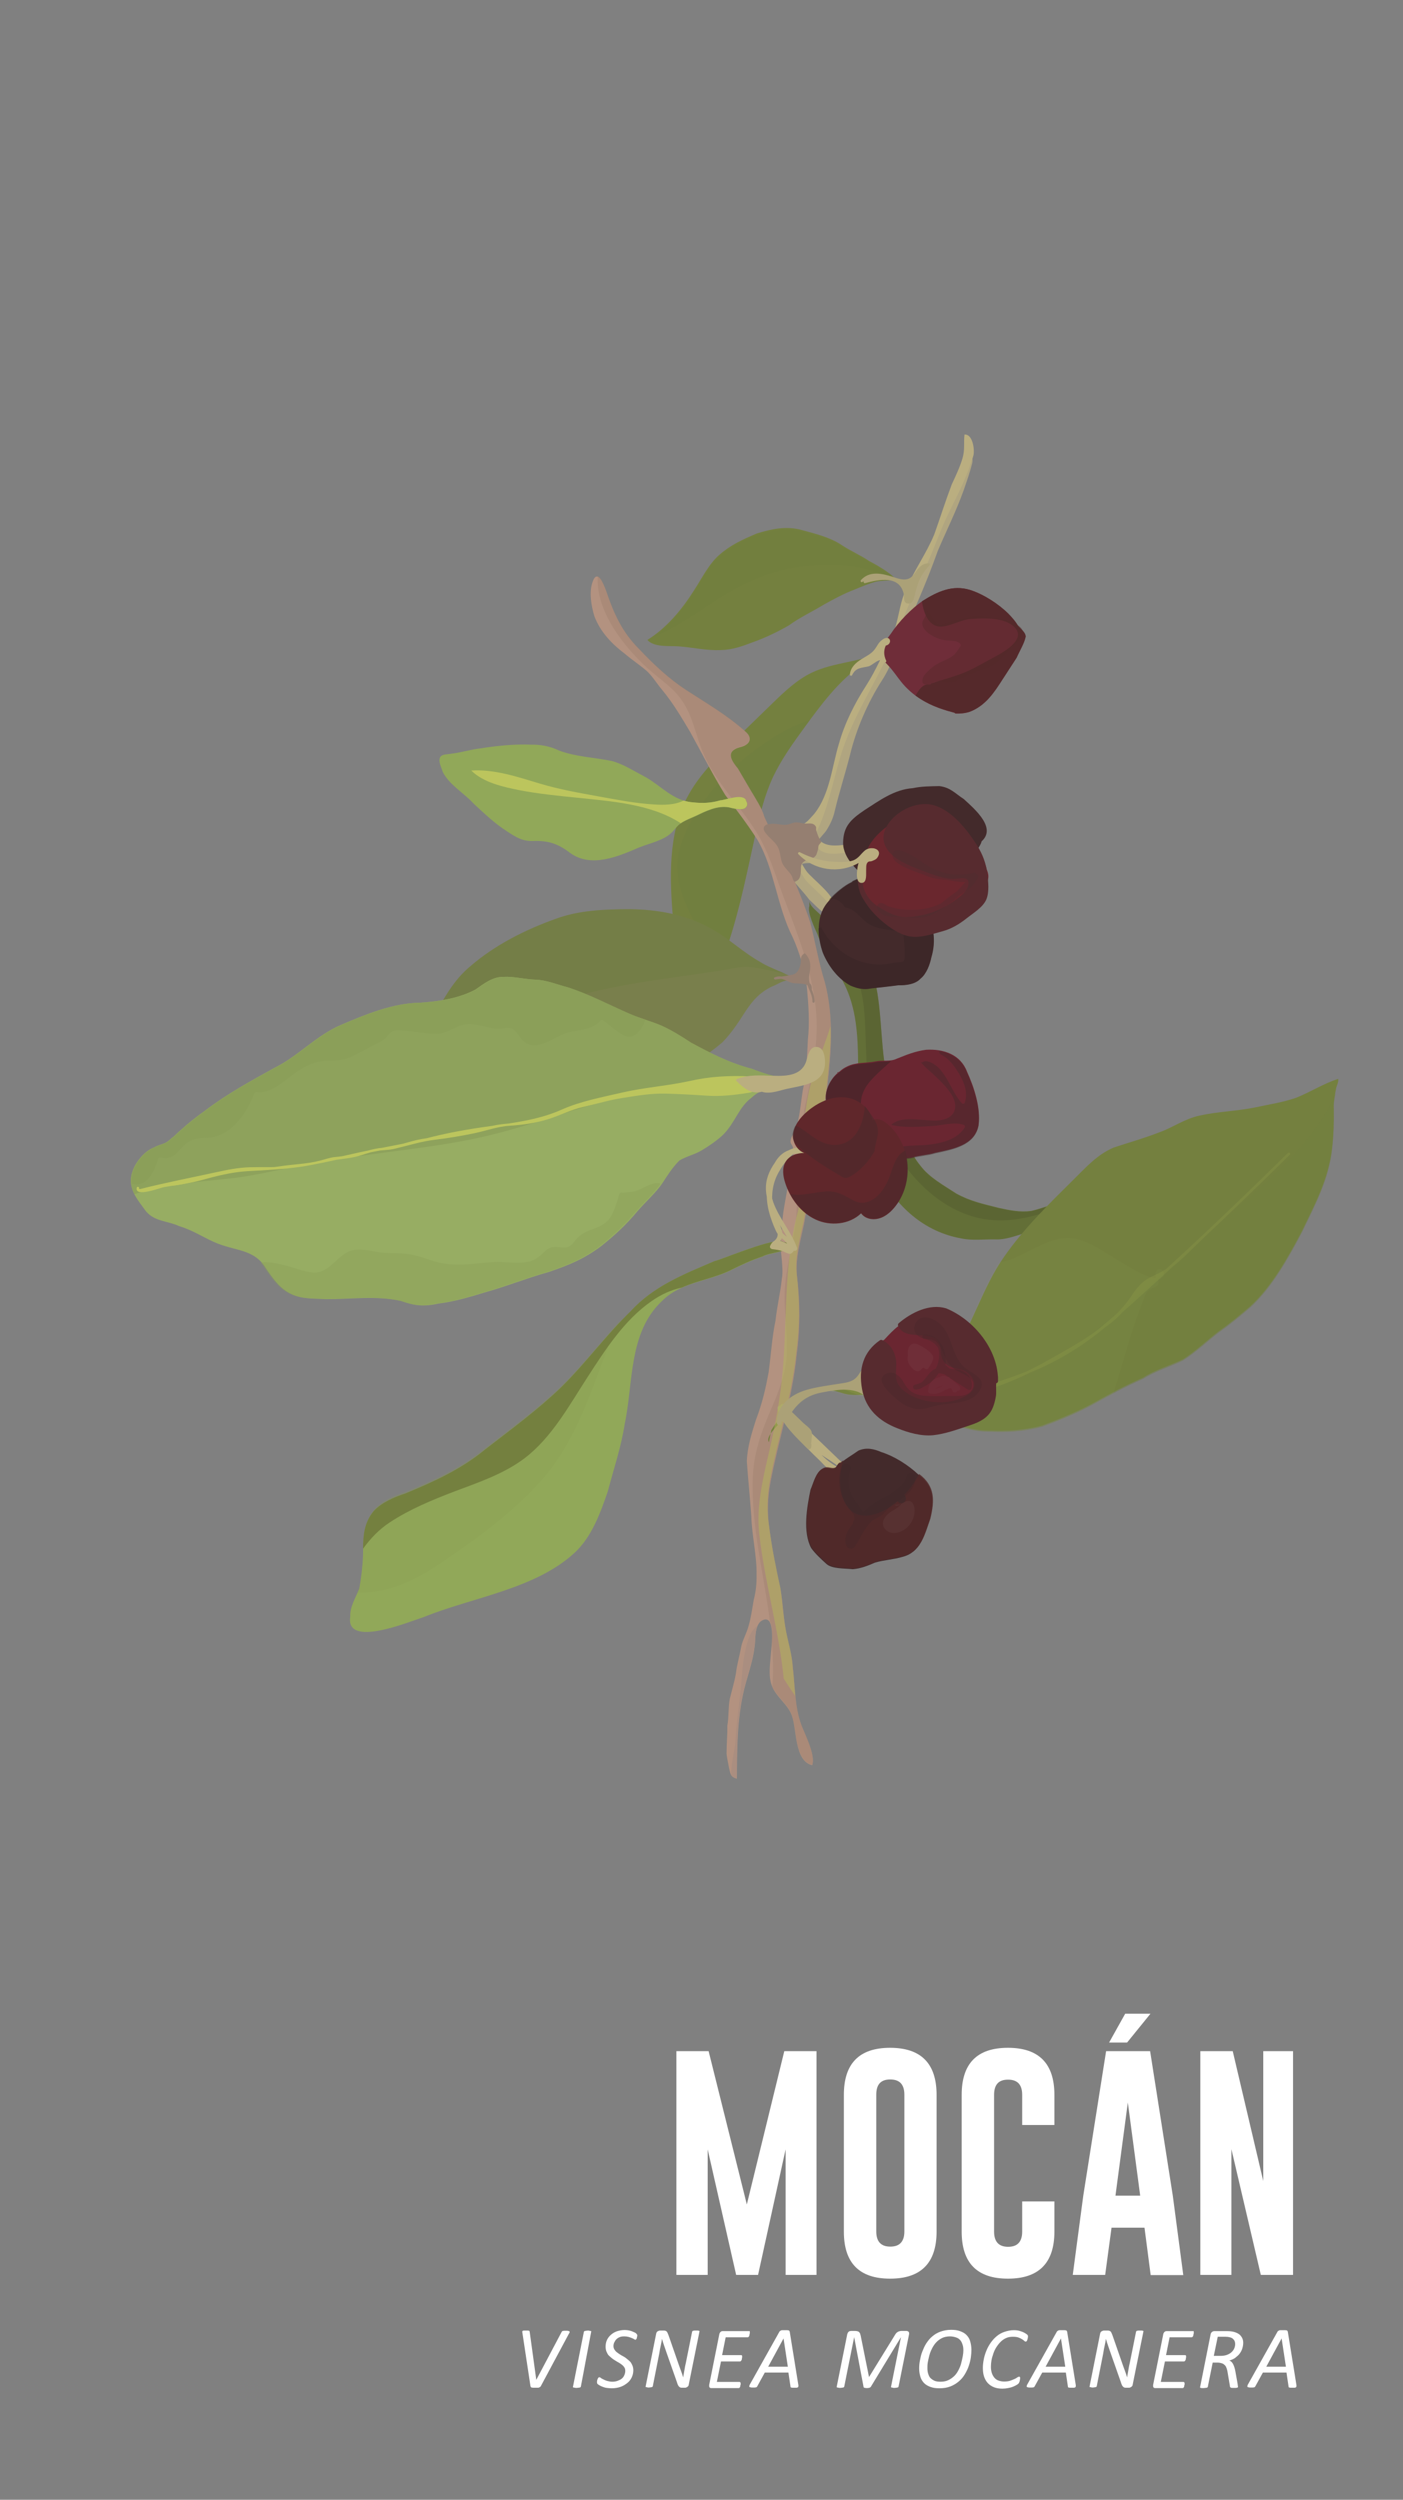 <?xml version="1.0" encoding="utf-8"?>
<!-- Generator: Adobe Illustrator 18.0.0, SVG Export Plug-In . SVG Version: 6.00 Build 0)  -->
<!DOCTYPE svg PUBLIC "-//W3C//DTD SVG 1.1//EN" "http://www.w3.org/Graphics/SVG/1.1/DTD/svg11.dtd">
<svg version="1.1" id="Capa_1" xmlns:x="http://ns.adobe.com/Extensibility/1.0/" xmlns:i="http://ns.adobe.com/AdobeIllustrator/10.0/" xmlns:graph="http://ns.adobe.com/Graphs/1.0/"
	 xmlns="http://www.w3.org/2000/svg" xmlns:xlink="http://www.w3.org/1999/xlink" xmlns:a="http://ns.adobe.com/AdobeSVGViewerExtensions/3.0/"
	 x="0px" y="0px" viewBox="0 0 749 1334" enable-background="new 0 0 749 1334" xml:space="preserve">
<rect x="0" y="0" width="749" height="1334" fill="#808080" stroke="none"/>
<g>
	<path fill="#FFFFFF" d="M398.7,1176.4l20-81.8h17.2V1214h-16.5v-67l-14.7,67H393l-15.2-67v67h-16.7v-119.4h17.2L398.7,1176.4z"/>
	<path fill="#FFFFFF" d="M500,1190.9c0,16.7-8.3,25.1-24.8,25.1c-16.5,0-24.7-8.4-24.7-25.1v-73c0-16.7,8.2-25.1,24.7-25.1
		c16.5,0,24.8,8.4,24.8,25.1V1190.9z M482.8,1117.8c0-5.4-2.5-8.1-7.5-8.1h-0.1c-5,0-7.4,2.7-7.4,8.1v73c0,5.4,2.5,8.1,7.5,8.1
		c5,0,7.5-2.7,7.5-8.1V1117.8z"/>
	<path fill="#FFFFFF" d="M562.9,1190.9c0,16.7-8.3,25.1-24.8,25.1c-16.5,0-24.7-8.4-24.7-25.1v-73c0-16.7,8.2-25.1,24.7-25.1
		c16.5,0,24.8,8.4,24.8,25.1v16.1h-17.2v-16.1c0-5.4-2.5-8.1-7.5-8.1h-0.1c-5,0-7.4,2.7-7.4,8.1v73c0,5.4,2.5,8.1,7.5,8.1
		c5,0,7.5-2.7,7.5-8.1v-16.1h17.2V1190.9z"/>
	<path fill="#FFFFFF" d="M626.1,1171.7l5.6,42.4h-17.4l-3.3-25.3h-17.6L590,1214h-17.3l5.6-42.2l12.2-77.2H614L626.1,1171.7z
		 M601.7,1090h-9.6l8.6-15.4h13.5L601.7,1090z M608.7,1171.7l-6.6-49.7l-6.6,49.7H608.7z"/>
	<path fill="#FFFFFF" d="M640.9,1094.6h17.2l16.3,69.3v-69.3h15.9V1214h-17.2l-15.7-67.1v67.1h-16.6V1094.6z"/>
</g>
<g>
	<path fill="#FFFFFF" d="M288.7,1273.4c-0.1,0.2-0.2,0.3-0.4,0.4s-0.3,0.2-0.5,0.3s-0.5,0.1-0.8,0.1s-0.7,0-1.2,0
		c-0.5,0-0.9,0-1.2,0s-0.6-0.1-0.8-0.1s-0.3-0.2-0.4-0.3s-0.1-0.3-0.2-0.4l-4.3-28.4c0-0.3-0.1-0.5-0.1-0.7s0.1-0.3,0.2-0.4
		s0.3-0.2,0.6-0.2s0.7,0,1.1,0c0.5,0,0.8,0,1.1,0s0.5,0.1,0.6,0.1s0.3,0.1,0.3,0.3s0.1,0.2,0.1,0.4l3.5,25.5h0l13.5-25.5
		c0.1-0.2,0.2-0.3,0.3-0.4s0.2-0.2,0.4-0.2s0.4-0.1,0.7-0.1s0.7,0,1.1,0c0.5,0,0.9,0,1.1,0.1s0.5,0.1,0.6,0.2s0.1,0.3,0.1,0.5
		s-0.2,0.5-0.4,0.8L288.7,1273.4z"/>
	<path fill="#FFFFFF" d="M310.1,1273.6c0,0.1-0.1,0.2-0.2,0.3s-0.2,0.2-0.4,0.2s-0.4,0.1-0.7,0.1s-0.6,0.1-1,0.1c-0.4,0-0.7,0-1-0.1
		s-0.4-0.1-0.6-0.1s-0.2-0.1-0.3-0.2s-0.1-0.2,0-0.3l5.8-29.2c0-0.1,0.1-0.2,0.2-0.3s0.2-0.2,0.4-0.2s0.4-0.1,0.6-0.1
		s0.6-0.1,0.9-0.1s0.7,0,0.9,0.1s0.4,0.1,0.6,0.1s0.2,0.1,0.3,0.2s0.1,0.2,0,0.3L310.1,1273.6z"/>
	<path fill="#FFFFFF" d="M340.2,1246.1c0,0.1,0,0.3,0,0.4s0,0.3-0.1,0.5s-0.1,0.4-0.1,0.6s-0.1,0.4-0.2,0.5s-0.2,0.3-0.3,0.4
		s-0.2,0.1-0.3,0.1c-0.2,0-0.4-0.1-0.7-0.3s-0.7-0.4-1.2-0.6s-1-0.4-1.7-0.6s-1.4-0.3-2.3-0.3c-1,0-1.8,0.1-2.5,0.4
		s-1.3,0.7-1.8,1.2s-0.8,1.1-1.1,1.7s-0.4,1.3-0.4,1.9c0,0.7,0.2,1.3,0.5,1.8s0.7,1,1.2,1.4s1.1,0.8,1.7,1.2s1.3,0.8,1.9,1.1
		s1.3,0.8,1.9,1.3s1.2,1,1.7,1.5s0.9,1.3,1.2,2s0.5,1.6,0.5,2.6c0,1.3-0.3,2.6-0.8,3.7s-1.3,2.2-2.3,3s-2.2,1.6-3.6,2.1
		s-3,0.8-4.8,0.8c-1,0-1.8-0.1-2.7-0.2s-1.6-0.4-2.2-0.6s-1.2-0.5-1.7-0.8s-0.8-0.5-1-0.7s-0.3-0.5-0.3-0.9c0-0.1,0-0.2,0-0.4
		s0.1-0.4,0.1-0.6s0.1-0.4,0.2-0.6s0.1-0.4,0.2-0.5s0.2-0.3,0.3-0.4s0.2-0.2,0.4-0.2c0.2,0,0.6,0.1,0.9,0.4s0.8,0.5,1.4,0.8
		s1.2,0.6,2,0.8s1.7,0.4,2.7,0.4c1.1,0,2.1-0.2,2.9-0.5s1.6-0.7,2.2-1.2s1-1.1,1.3-1.8s0.5-1.5,0.5-2.2c0-0.7-0.1-1.3-0.4-1.8
		s-0.7-1-1.2-1.4s-1-0.8-1.7-1.2s-1.3-0.7-1.9-1.1s-1.3-0.8-1.9-1.3s-1.2-1-1.7-1.5s-0.9-1.3-1.2-2s-0.5-1.6-0.5-2.7
		c0-1.2,0.2-2.4,0.7-3.5s1.2-2,2.1-2.8s2-1.5,3.2-1.9s2.7-0.7,4.2-0.7c0.8,0,1.5,0.1,2.1,0.2s1.3,0.3,1.8,0.5s1,0.4,1.4,0.6
		s0.7,0.4,0.8,0.5s0.2,0.3,0.3,0.4S340.2,1245.9,340.2,1246.1z"/>
	<path fill="#FFFFFF" d="M367.7,1272.5c0,0.3-0.1,0.6-0.3,0.8s-0.3,0.4-0.5,0.5s-0.4,0.2-0.6,0.3s-0.4,0.1-0.6,0.1h-1.5
		c-0.4,0-0.8,0-1-0.1s-0.5-0.3-0.7-0.5s-0.4-0.5-0.6-0.9s-0.3-0.8-0.5-1.4l-5.7-16.2c-0.4-1.2-0.8-2.3-1.2-3.5s-0.8-2.3-1.1-3.5h0
		c-0.2,1.3-0.4,2.6-0.7,3.8s-0.5,2.5-0.7,3.8l-3.5,17.7c0,0.1-0.1,0.2-0.2,0.3s-0.2,0.2-0.4,0.2s-0.4,0.1-0.6,0.1s-0.6,0.1-0.9,0.1
		s-0.7,0-0.9-0.1s-0.4-0.1-0.6-0.1s-0.2-0.1-0.2-0.2s0-0.2,0-0.3l5.6-28c0.1-0.6,0.4-1.1,0.8-1.3s0.8-0.4,1.2-0.4h1.9
		c0.4,0,0.7,0,1,0.1s0.5,0.2,0.7,0.4s0.4,0.5,0.5,0.8s0.3,0.7,0.5,1.2l5.7,16.4c0.4,1,0.7,2,1.1,3s0.7,2,1,3.1h0
		c0.2-1.3,0.5-2.6,0.7-4s0.5-2.7,0.8-4l3.3-16.4c0-0.1,0.1-0.2,0.2-0.3s0.2-0.2,0.4-0.2s0.4-0.1,0.6-0.1s0.6,0,0.9,0
		c0.4,0,0.7,0,0.9,0s0.4,0.1,0.6,0.1s0.2,0.1,0.3,0.2s0.1,0.2,0,0.3L367.7,1272.5z"/>
	<path fill="#FFFFFF" d="M400.3,1244.6c0,0.1,0,0.2,0,0.4s0,0.3-0.1,0.5s-0.1,0.4-0.1,0.6s-0.1,0.4-0.2,0.6s-0.2,0.3-0.3,0.4
		s-0.3,0.2-0.4,0.2h-11.8l-1.9,9.5h10.2c0.2,0,0.3,0.1,0.4,0.2s0.1,0.3,0.1,0.6c0,0.1,0,0.2,0,0.4s-0.1,0.3-0.1,0.5
		s-0.1,0.4-0.1,0.6s-0.1,0.4-0.2,0.5s-0.2,0.3-0.3,0.4s-0.3,0.2-0.4,0.2h-10.2l-2.2,10.9h12.1c0.2,0,0.3,0.1,0.4,0.2
		s0.2,0.3,0.2,0.6c0,0.1,0,0.2,0,0.4s0,0.4-0.1,0.5s-0.1,0.4-0.1,0.6s-0.1,0.4-0.2,0.5s-0.2,0.3-0.3,0.4s-0.3,0.1-0.4,0.1h-14.6
		c-0.2,0-0.3,0-0.5-0.1s-0.3-0.1-0.4-0.3s-0.2-0.3-0.2-0.5s0-0.5,0-0.8l5.4-27c0.1-0.6,0.4-1,0.7-1.3s0.7-0.4,1.1-0.4h14.4
		C400.2,1243.8,400.3,1244.1,400.3,1244.6z"/>
	<path fill="#FFFFFF" d="M426.2,1272.7c0,0.3,0.1,0.6,0,0.8s-0.1,0.4-0.3,0.5s-0.4,0.2-0.7,0.2s-0.7,0-1.3,0c-0.3,0-0.6,0-0.9,0
		s-0.4-0.1-0.6-0.1s-0.2-0.1-0.3-0.2s-0.1-0.2-0.1-0.4l-1.1-7.4h-12.6l-4,7.3c-0.1,0.2-0.2,0.3-0.3,0.4s-0.2,0.2-0.4,0.2
		s-0.4,0.1-0.7,0.1s-0.6,0-1.1,0c-0.5,0-0.8,0-1.1-0.1s-0.5-0.1-0.6-0.2s-0.1-0.3-0.1-0.5s0.2-0.5,0.3-0.8l15.8-28.2
		c0.1-0.2,0.2-0.3,0.4-0.4s0.3-0.2,0.5-0.3s0.5-0.1,0.8-0.1s0.7,0,1.1,0c0.5,0,0.9,0,1.3,0s0.6,0.1,0.8,0.1s0.3,0.2,0.4,0.3
		s0.1,0.3,0.2,0.4L426.2,1272.7z M418.3,1247.9L418.3,1247.9l-8.2,15.1h10.5L418.3,1247.9z"/>
	<path fill="#FFFFFF" d="M479.7,1273.6c0,0.1-0.1,0.2-0.2,0.3s-0.2,0.2-0.4,0.2s-0.4,0.1-0.6,0.1s-0.6,0.1-1,0.1
		c-0.4,0-0.7,0-0.9-0.1s-0.4-0.1-0.6-0.1s-0.2-0.1-0.3-0.2s0-0.2,0-0.3l5.3-26.4h0l-16.1,26.5c-0.1,0.2-0.4,0.4-0.7,0.5
		s-0.8,0.2-1.4,0.2c-0.6,0-1.1-0.1-1.4-0.2s-0.4-0.3-0.4-0.5l-5-26.5h0l-5.3,26.4c0,0.1-0.1,0.2-0.2,0.3s-0.2,0.2-0.4,0.2
		s-0.4,0.1-0.6,0.1s-0.6,0.1-1,0.1c-0.4,0-0.7,0-0.9-0.1s-0.4-0.1-0.6-0.1s-0.2-0.1-0.3-0.2s0-0.2,0-0.3l5.6-27.9
		c0.1-0.3,0.2-0.6,0.3-0.8s0.3-0.4,0.5-0.6s0.4-0.3,0.6-0.3s0.4-0.1,0.6-0.1h2.3c0.5,0,0.9,0.1,1.3,0.2s0.6,0.3,0.8,0.5
		s0.4,0.5,0.5,0.8s0.2,0.7,0.3,1.1l4.4,21.9h0.1l13.5-21.9c0.2-0.4,0.5-0.8,0.7-1.1s0.5-0.6,0.8-0.8s0.6-0.4,1-0.5s0.7-0.2,1.2-0.2
		h2.7c0.2,0,0.4,0,0.6,0.1s0.3,0.2,0.5,0.3s0.2,0.3,0.3,0.6s0,0.5,0,0.8L479.7,1273.6z"/>
	<path fill="#FFFFFF" d="M518.6,1254c0,1.2-0.1,2.5-0.3,4s-0.6,3-1.1,4.5s-1.2,3-2.1,4.5s-1.9,2.7-3.2,3.8s-2.7,2-4.5,2.7
		s-3.7,1-5.9,1c-1.8,0-3.3-0.2-4.7-0.7s-2.5-1.1-3.4-2s-1.6-2-2-3.3s-0.7-2.8-0.7-4.5c0-1.3,0.1-2.8,0.4-4.3s0.6-3.1,1.2-4.6
		s1.2-3,2.1-4.4s1.9-2.7,3.2-3.8s2.7-2,4.4-2.6s3.6-1,5.8-1c1.8,0,3.3,0.2,4.7,0.7s2.5,1.1,3.4,2s1.6,2,2,3.3
		S518.6,1252.3,518.6,1254z M514.3,1254.3c0-1.1-0.1-2.1-0.4-3s-0.6-1.7-1.2-2.4s-1.3-1.2-2.2-1.5s-2-0.6-3.3-0.6
		c-1.6,0-3.1,0.3-4.3,0.9s-2.3,1.4-3.2,2.4s-1.6,2.1-2.2,3.3s-1.1,2.5-1.4,3.7s-0.6,2.5-0.8,3.6s-0.2,2.2-0.2,3c0,1.1,0.1,2.1,0.4,3
		s0.6,1.7,1.2,2.3s1.3,1.1,2.2,1.5s2,0.5,3.3,0.5c1.6,0,3-0.3,4.2-0.9s2.3-1.4,3.2-2.3s1.6-2,2.2-3.2s1.1-2.4,1.4-3.7
		s0.6-2.4,0.8-3.6S514.3,1255.2,514.3,1254.3z"/>
	<path fill="#FFFFFF" d="M548.8,1246.9c0,0.3-0.1,0.7-0.2,1.2s-0.3,0.9-0.4,1.1s-0.4,0.4-0.6,0.4c-0.2,0-0.5-0.1-0.8-0.4
		s-0.7-0.6-1.2-0.9s-1.1-0.6-1.9-0.9s-1.8-0.4-3-0.4c-1.3,0-2.5,0.2-3.6,0.7s-2.1,1.2-2.9,2s-1.6,1.8-2.3,2.9s-1.2,2.2-1.6,3.4
		s-0.8,2.4-1,3.6s-0.3,2.4-0.3,3.5c0,1.2,0.2,2.4,0.5,3.3s0.8,1.8,1.4,2.5s1.3,1.2,2.2,1.5s1.8,0.5,2.9,0.5c1.2,0,2.3-0.1,3.2-0.4
		s1.6-0.6,2.3-0.9s1.2-0.6,1.6-0.9s0.8-0.4,1-0.4c0.2,0,0.3,0.1,0.4,0.2s0.1,0.3,0.1,0.6c0,0.1,0,0.2,0,0.3s-0.1,0.3-0.1,0.5
		s-0.1,0.4-0.1,0.6s-0.1,0.4-0.2,0.6s-0.1,0.3-0.2,0.5s-0.2,0.3-0.4,0.5s-0.5,0.4-1,0.7s-1.2,0.6-1.9,0.9s-1.6,0.5-2.6,0.7
		s-1.9,0.3-3,0.3c-1.6,0-3-0.2-4.3-0.7s-2.4-1.2-3.3-2.1s-1.6-2.1-2.1-3.5s-0.7-3-0.7-4.8c0-1.5,0.2-3,0.5-4.6s0.8-3.1,1.4-4.6
		s1.4-2.9,2.3-4.2s2-2.5,3.2-3.5s2.6-1.8,4.1-2.3s3.2-0.9,5-0.9c1.1,0,2.2,0.1,3.2,0.4s1.8,0.6,2.5,1s1.2,0.7,1.5,1
		S548.8,1246.5,548.8,1246.9z"/>
	<path fill="#FFFFFF" d="M574.3,1272.7c0,0.3,0.1,0.6,0,0.8s-0.1,0.4-0.3,0.5s-0.4,0.2-0.7,0.2s-0.7,0-1.3,0c-0.3,0-0.6,0-0.9,0
		s-0.4-0.1-0.6-0.1s-0.2-0.1-0.3-0.2s-0.1-0.2-0.1-0.4l-1.1-7.4h-12.6l-4,7.3c-0.1,0.2-0.2,0.3-0.3,0.4s-0.2,0.2-0.4,0.2
		s-0.4,0.1-0.7,0.1s-0.6,0-1.1,0c-0.5,0-0.8,0-1.1-0.1s-0.5-0.1-0.6-0.2s-0.1-0.3-0.1-0.5s0.2-0.5,0.3-0.8l15.8-28.2
		c0.1-0.2,0.2-0.3,0.4-0.4s0.3-0.2,0.5-0.3s0.5-0.1,0.8-0.1s0.7,0,1.1,0c0.5,0,0.9,0,1.3,0s0.6,0.1,0.8,0.1s0.3,0.2,0.4,0.3
		s0.1,0.3,0.2,0.4L574.3,1272.7z M566.4,1247.9L566.4,1247.9l-8.2,15.1h10.5L566.4,1247.9z"/>
	<path fill="#FFFFFF" d="M604.7,1272.5c0,0.3-0.1,0.6-0.3,0.8s-0.3,0.4-0.5,0.5s-0.4,0.2-0.6,0.3s-0.4,0.1-0.6,0.1h-1.5
		c-0.4,0-0.8,0-1-0.1s-0.5-0.3-0.7-0.5s-0.4-0.5-0.6-0.9s-0.3-0.8-0.5-1.4l-5.7-16.2c-0.4-1.2-0.8-2.3-1.2-3.5s-0.8-2.3-1.1-3.5h0
		c-0.2,1.3-0.4,2.6-0.7,3.8s-0.5,2.5-0.7,3.8l-3.5,17.7c0,0.1-0.1,0.2-0.2,0.3s-0.2,0.2-0.4,0.2s-0.4,0.1-0.6,0.1s-0.6,0.1-0.9,0.1
		s-0.7,0-0.9-0.1s-0.4-0.1-0.6-0.1s-0.2-0.1-0.2-0.2s0-0.2,0-0.3l5.6-28c0.1-0.6,0.4-1.1,0.8-1.3s0.8-0.4,1.2-0.4h1.9
		c0.4,0,0.7,0,1,0.1s0.5,0.2,0.7,0.4s0.4,0.5,0.5,0.8s0.3,0.7,0.5,1.2l5.7,16.4c0.4,1,0.7,2,1.1,3s0.7,2,1,3.1h0
		c0.2-1.3,0.5-2.6,0.7-4s0.5-2.7,0.8-4l3.3-16.4c0-0.1,0.1-0.2,0.2-0.3s0.2-0.2,0.4-0.2s0.4-0.1,0.6-0.1s0.6,0,0.9,0
		c0.4,0,0.7,0,0.9,0s0.4,0.1,0.6,0.1s0.2,0.1,0.3,0.2s0.1,0.2,0,0.3L604.7,1272.5z"/>
	<path fill="#FFFFFF" d="M637.3,1244.6c0,0.1,0,0.2,0,0.4s0,0.3-0.1,0.5s-0.1,0.4-0.1,0.6s-0.1,0.4-0.2,0.6s-0.2,0.3-0.3,0.4
		s-0.3,0.2-0.4,0.2h-11.8l-1.9,9.5h10.2c0.2,0,0.3,0.1,0.4,0.2s0.1,0.3,0.1,0.6c0,0.1,0,0.2,0,0.4s-0.1,0.3-0.1,0.5
		s-0.1,0.4-0.1,0.6s-0.1,0.4-0.2,0.5s-0.2,0.3-0.3,0.4s-0.3,0.2-0.4,0.2h-10.2l-2.2,10.9h12.1c0.2,0,0.3,0.1,0.4,0.2
		s0.2,0.3,0.2,0.6c0,0.1,0,0.2,0,0.4s0,0.4-0.1,0.5s-0.1,0.4-0.1,0.6s-0.1,0.4-0.2,0.5s-0.2,0.3-0.3,0.4s-0.3,0.1-0.4,0.1h-14.6
		c-0.2,0-0.3,0-0.5-0.1s-0.3-0.1-0.4-0.3s-0.2-0.3-0.2-0.5s0-0.5,0-0.8l5.4-27c0.1-0.6,0.4-1,0.7-1.3s0.7-0.4,1.1-0.4h14.4
		C637.2,1243.8,637.3,1244.1,637.3,1244.6z"/>
	<path fill="#FFFFFF" d="M663.7,1250.2c0,1.1-0.2,2.1-0.5,3.1s-0.8,1.9-1.4,2.7s-1.4,1.5-2.3,2.2s-2,1.1-3.2,1.5
		c0.8,0.3,1.5,0.9,2,1.9s0.9,2.2,1.2,3.8l1.2,6.7c0,0.3,0.1,0.6,0.1,0.8s0.1,0.5,0.1,0.7c0,0.1,0,0.3-0.1,0.4s-0.2,0.2-0.4,0.2
		s-0.4,0.1-0.7,0.1s-0.7,0-1.1,0c-0.4,0-0.7,0-1,0s-0.4-0.1-0.6-0.2s-0.2-0.2-0.3-0.3s-0.1-0.3-0.1-0.5l-1.2-7.1
		c-0.1-0.8-0.3-1.6-0.5-2.2s-0.5-1.3-0.9-1.7s-0.9-0.9-1.6-1.1s-1.4-0.4-2.3-0.4h-2.7l-2.6,12.9c0,0.1-0.1,0.2-0.2,0.3
		s-0.2,0.2-0.4,0.2s-0.4,0.1-0.7,0.1s-0.6,0.1-1,0.1c-0.4,0-0.7,0-0.9,0s-0.5-0.1-0.6-0.1s-0.2-0.1-0.3-0.2s-0.1-0.2,0-0.3l5.6-28.1
		c0.1-0.6,0.4-1,0.8-1.3s0.8-0.4,1.2-0.4h6.6c1.4,0,2.7,0.1,3.8,0.4s2,0.7,2.7,1.2s1.3,1.2,1.7,2S663.7,1249.2,663.7,1250.2z
		 M659.4,1250.8c0-0.5-0.1-1-0.3-1.5s-0.5-0.8-0.9-1.2s-0.9-0.6-1.6-0.8s-1.4-0.3-2.3-0.3h-4.2l-2.1,10.2h3.6c1.4,0,2.6-0.2,3.6-0.6
		s1.8-0.9,2.4-1.5s1.1-1.3,1.4-2.1S659.4,1251.6,659.4,1250.8z"/>
	<path fill="#FFFFFF" d="M692.1,1272.7c0,0.3,0.1,0.6,0,0.8s-0.1,0.4-0.3,0.5s-0.4,0.2-0.7,0.2s-0.7,0-1.3,0c-0.3,0-0.6,0-0.9,0
		s-0.4-0.1-0.6-0.1s-0.2-0.1-0.3-0.2s-0.1-0.2-0.1-0.4l-1.1-7.4h-12.6l-4,7.3c-0.1,0.2-0.2,0.3-0.3,0.4s-0.2,0.2-0.4,0.2
		s-0.4,0.1-0.7,0.1s-0.6,0-1.1,0c-0.5,0-0.8,0-1.1-0.1s-0.5-0.1-0.6-0.2s-0.1-0.3-0.1-0.5s0.2-0.5,0.3-0.8l15.8-28.2
		c0.1-0.2,0.2-0.3,0.4-0.4s0.3-0.2,0.5-0.3s0.5-0.1,0.8-0.1s0.7,0,1.1,0c0.5,0,0.9,0,1.3,0s0.6,0.1,0.8,0.1s0.3,0.2,0.4,0.3
		s0.1,0.3,0.2,0.4L692.1,1272.7z M684.2,1247.9L684.2,1247.9L676,1263h10.5L684.2,1247.9z"/>
</g>
<g>
	<g>
		<g>
			<path fill="#74803F" d="M478.1,343.4c-2.1,1.5-4.3,2.9-6.6,4.1c-11.9,6-26.2,5.7-38.2,11.5c-7.9,3.8-14.4,10-20.8,16.2
				c-7,6.8-14,13.6-21,20.4c-9.4,9.2-18.9,18.7-24.9,30.4c-10,19.5-9.1,42.7-7.3,64.6c0.9,10.3,1.9,20.7,3.7,30.9
				c1.9,10.1,4.5,20.9,0,30.1c25-28.9,31.9-68.6,40.2-105.9c2.4-10.6,4.9-21.3,9.5-31.1c4.5-9.5,10.7-18.1,16.9-26.6
				c8.8-12,17.8-24.2,29.9-32.8c5.9-4.2,12.6-7.5,18.7-11.5C478.2,343.6,478.1,343.5,478.1,343.4z"/>
		</g>
		<g opacity="0.44">
			<g>
				<path fill="#6E7D3F" d="M428.3,385.7c-7.1,2.7-13.3,6.2-19.5,10.5c-16.2,11-30.1,24.5-39.7,41.8c-4.1,7.5-7.5,15.8-7.5,24.5
					c0,8.8,3,17.1,6.8,24.9c5.3,10.8,11.7,21,14.1,32.6c10.1-23.2,15.1-49.2,20.6-74.2c2.4-10.6,4.9-21.3,9.5-31.1
					c4.5-9.5,10.7-18.1,16.9-26.6c0.9-1.3,1.9-2.6,2.8-3.8C431,384.7,429.7,385.2,428.3,385.7z"/>
			</g>
		</g>
	</g>
	<g>
		<path fill="#BAAE80" d="M414.2,440.1c2.8,1.8,8.5,1.6,11.3,1c4.6-1,6.4-3.8,9.2-6.8c8.4-10.5,9.5-25.6,13.2-37.5
			c3-10.8,8.4-21.5,14.6-31.1c5.4-8.4,9.2-17.9,13.7-26.1c3.6-8,3.7-16.7,7.3-24.7c4.5-10.6,10.9-19.2,15.3-29.8
			c3-8.4,5.9-17.6,9.3-26.6c2-4.3,4.3-9.1,5.7-13.8c1.4-4.6,0.6-8.3,1.1-12.8c4.2-0.4,5.5,7.5,4.8,11c-1.1,4.1-2.8,9.3-4.6,14.5
			c-3.9,11-9.3,21.7-13.8,32.3c-5.7,16.2-12.6,31.6-19.4,47c-3.2,7.4-5.9,15.2-10.3,21.9c-7.6,11.7-13.7,26.1-17.1,39.8
			c-2.6,10.2-5.9,20-8.1,29.7c-0.7,3.5-2.3,7.2-4.5,10.6c-2.2,3.4-7.7,6.9-3.6,10.4c6.9,5.3,18.5-1.5,25.5,2.3
			c6.3,2.5-5.7,5.1-8.1,5.1c-4.2,0.4-9.1,0.5-13.9,0.5c-3.3,0.2-6.5-1-9.8-0.8c-7.2,0.1-4.4,4.3-1.6,8.5
			c2.8,4.2,17.6,14.6,14.3,19.6c-5-0.9-8.4-5.4-11.9-8.5c-3.4-4.6-8.2-9.3-11.6-13.9c-1.9-2-2.8-4.2-4.1-5.9c-1.9-2-4.3-2-5.4-5.1
			c-1.3-1.6-1.9-4.4-1-7c0.7-3.5,2-1.9,5.1-3"/>
	</g>
	<g>
		<path fill="#B0A580" d="M517.1,250.6c-3.1,8.3-7.2,16.1-11.1,24.1c-4.1,8.5-7.1,17.4-11,26.1c-5.4,12-10.9,23.8-15.6,36.2
			c-8.7,23.2-23.9,43.4-30.9,67.3c-3.5,11.8-5.9,24-10.6,35.3c-3.7,8.9-9.5,15.4-17.3,21.2c-0.8,0.6-1.8,1.1-2.8,1.7
			c0.8,1.2,1.6,2.5,2.7,3.8c3.4,4.6,8.2,9.3,11.6,13.9c3.6,3.1,6.9,7.7,11.9,8.5c3.3-5-11.5-15.4-14.3-19.6
			c-2.8-4.2-5.6-8.4,1.6-8.5c3.3-0.2,6.5,1,9.8,0.8c4.8-0.1,9.6-0.1,13.9-0.5c2.4,0,14.4-2.6,8.1-5.1c-7.1-3.8-18.6,3-25.5-2.3
			c-4.1-3.5,1.4-7,3.6-10.4c2.2-3.4,3.8-7.1,4.5-10.6c2.3-9.6,5.5-19.5,8.1-29.7c3.3-13.7,9.5-28,17.1-39.8
			c4.4-6.7,7-14.5,10.3-21.9c6.8-15.4,13.7-30.9,19.4-47c4.5-10.6,9.9-21.4,13.8-32.3c1.8-5.2,3.6-10.4,4.6-14.5
			c0.2-0.8,0.2-1.9,0.2-3C518.6,246.5,517.8,248.7,517.1,250.6z"/>
	</g>
	<g>
		<path fill="#B39280" d="M316.3,310.7c-1.8,5.2-0.8,12.2,1,18.1c3.2,8.5,9.4,14.9,16.3,20.1c3.6,3.1,8,6,11.6,9.1
			c3,2.7,5.3,6.6,8.4,10.3c5.8,7,10.3,14.7,14.9,22.4c6.2,11.2,12.1,23,18.7,33.6c6,7.9,12,15.8,17.1,23.8
			c9.1,15.4,10.4,35.4,18.8,51.9c3.6,7.9,6.7,17.9,7.7,27.3c0.8,8.5,1.5,18.5,0.5,27.4c-0.4,9.2-0.9,18.5-2.8,27.6
			c-1,6.5-1.5,13.3-3.5,20c-0.5,2-2.2,3.4-2.7,5.4c-0.9,2.6,0.6,2.8,1,4.6c1,4.6-1.2,10.4-1.7,14.8c-1.2,8-3,15.6-3.8,23
			c-0.1,6.3-1.5,13.3-0.7,19.4c0.4,4.2,1,9.4,0.3,12.9c-0.8,7.4-2.6,15-3.4,22.4c-1.9,9.1-2.4,18.3-3.7,27.8
			c-1.6,8.5-3.3,16.1-6.7,25c-2.3,7.2-4.6,14.5-4.9,22.2c0.7,10,1.7,19.4,2.4,29.4c0.3,10.5,3,21,2.8,31.2c0.1,4.8-0.4,9.2-1.5,13.3
			c-0.9,5-1.4,9.4-2.8,14.1c-1.1,4.1-3.2,7.4-3.9,11c-0.9,5-2.3,9.6-2.8,14.1c-0.9,5-2.3,9.6-3.3,13.7c-0.9,5-0.4,9.2-1.3,14.3
			c0.1,4.8-0.4,9.2-0.4,14.1c-0.2,1.7,0.8,5.3,1.3,8.5c0.3,1.1,0.5,2.3,0.9,3.3c0.7,1.5,1.8,2,3.3,2.4c0.1-17.3,0.1-34.7,4.9-51.5
			c2.2-7.8,4.6-14.8,4.9-23c0.1-2.9,0.5-8.2,3.6-9.9c7.6-4.2,5,14.9,4.8,17.1c-0.4,5.7-1.6,12.4,0.5,17.8c2.4,6.2,8.6,9.8,10.7,16
			c2.6,7.4,1.3,24.1,10.8,26.3c2.1-5.5-4.8-18.3-5.9-21.8c-3.4-9.4-3.2-19.6-4.4-29.9c-0.3-5.7-2-11.6-3.2-17.2
			c-1.8-8.3-2-16.4-3.3-24.4c-2.4-11.1-4.7-22.1-6.1-33.4c-1.2-7.9-0.9-15.7,0.6-24.2c4.3-22.6,11.7-44.9,14-68
			c1.9-13.9,1.9-27.4,0.2-42c-1-9.4,1.8-18.7,3.7-27.8c1.6-8.5,2.8-16.5,4.9-24.7c3.2-9.8,4-19.6,5.2-30c3-24.3,7.5-50.7,0.9-74.9
			c-3.1-9.9-4.9-20.6-7.6-31.2c-2.9-9-6.9-18.8-10.7-27.6c-4-9.7-9.3-18.7-13.8-28.9c-1.5-5-4.4-9.2-7.4-14.3l-6.8-11.6
			c-4.5-5.3-5.8-9.4,1-11.3c5.5-1.2,7.2-4.9,3-8.4c-9.5-8.6-21.1-15.3-31.7-22.2c-8.9-5.8-17.4-13.7-24.9-21.7
			c-9.2-9.1-13.7-19.2-17.8-31.4C322.4,312.2,318.9,302.9,316.3,310.7z"/>
	</g>
	<g opacity="0.39">
		<g>
			<path fill="#9A7F6C" d="M342.7,353.8c5.2,5.2,11.3,9.3,16.5,14.3c4.3,4.1,7.3,9,9.5,14.6c2.2,5.6,3.7,11.4,5.8,17
				c2.5,6.5,6,12.4,10.1,18.1c6.4,9,13.7,17.3,19.5,26.7c6.3,10.3,9.6,21.9,13.8,33.1c8.3,22.1,17.6,44.6,18.1,68.5
				c0.4,22.9-7.6,44.2-10.1,66.7c-1.3,11.4-0.1,23-0.7,34.5c-0.7,12.8-4.8,25-6,37.7c-1.2,12.2,1.2,24,0.9,36.1
				c-0.2,11.4-4.5,21.9-9,32.2c-4.9,11.4-8.7,22.4-9.2,34.9c-0.5,13.1,1,26.1,3,39c2,12.7,4.5,25.3,6.1,38c1.4,2.4,1.4,7.4,1.1,11.3
				c0.5,7.3,0.9,14.6,0.3,21.9c0,0.5-0.1,1-0.1,1.5c2.5,5.9,8.4,9.5,10.5,15.6c2.6,7.4,1.3,24.1,10.8,26.3
				c2.1-5.5-4.8-18.3-5.9-21.8c-3.4-9.4-3.2-19.6-4.4-29.9c-0.3-5.7-2-11.6-3.2-17.2c-1.8-8.3-2.1-16.4-3.3-24.4
				c-2.4-11.1-4.7-22.1-6.1-33.4c-1.2-7.9-0.9-15.7,0.6-24.2c4.3-22.6,11.7-44.9,14-68c1.9-13.9,1.9-27.4,0.2-42
				c-1-9.4,1.8-18.7,3.7-27.8c1.6-8.5,2.8-16.5,4.9-24.7c3.2-9.8,4-19.6,5.2-30c3-24.3,7.5-50.7,0.9-74.9
				c-3.1-9.9-4.9-20.6-7.6-31.2c-2.9-9-6.9-18.8-10.7-27.6c-4-9.7-9.3-18.7-13.8-28.9c-1.5-5-4.4-9.2-7.4-14.3l-6.8-11.6
				c-4.5-5.3-5.8-9.4,1-11.3c5.5-1.2,7.2-4.9,3-8.4c-9.5-8.6-21.1-15.3-31.7-22.2c-8.9-5.8-17.4-13.7-24.9-21.7
				c-9.2-9.1-13.7-19.2-17.8-31.4c-0.8-2.1-2.5-6.9-4.4-7.6C318.1,324.9,330.7,341.9,342.7,353.8z"/>
		</g>
	</g>
	<g>
		<g>
			<path fill="#636F37" d="M432.1,483.5c-1.3,3.2,3.1,12.4,4.1,14.6c3.4,9.4,10,17.6,14.4,26.8c6.6,13,7.4,27.8,7.5,42.2
				c0.4,20.1,1.4,40.7,11.1,58.8c9.1,17.8,24.1,31.5,44.1,35c5.6,1.2,11.7,0.4,17.9,0.5c5.4,0.3,10.7-1.8,15.7-3.3
				c9.9-3.1,18.7-11.7,28.8-16.3c4.8-2.5,9.6-2.5,14.9-2.2c-4.4-0.5-8-1.2-11.7-0.4c-5.2,0.6-9.6,2.5-14.8,3.1
				c-4.6,1-9,2.9-13.6,3.9c-6.1,0.8-11.7-0.4-17.2-1.6c-8.2-2.1-15.2-3.5-22.8-7.7c-6.7-4.4-14.3-8.5-19-14.7
				c-5.8-7-9.3-16.3-11-24.6c-1.7-5.9-3.8-11.2-5.4-16.2c-5.6-19.5-3.6-39.7-8.1-58.5c-2.9-11.4-14.8-17.6-22.3-25.6
				c-2.4-2.4-4.1-5.9-6.8-9.2c-1.9-2-5.2-4.2-5.8-7"/>
		</g>
		<g opacity="0.42">
			<g>
				<path fill="#52592E" d="M461.1,537.1c1.2,10.8,0.9,21.6,1.7,32.5c0.9,11.7,3.5,22.6,8.6,33.2c9.6,19.9,25.4,39.4,47.3,46.2
					c10.4,3.2,21,2.8,31.5,0.2c7.7-1.9,15.2-4.4,23-6c0.8-0.4,1.7-0.9,2.5-1.2c4.8-2.5,9.6-2.5,14.9-2.2c-4.4-0.5-8-1.2-11.7-0.4
					c-5.2,0.6-9.6,2.5-14.8,3.1c-4.6,1-9,2.9-13.6,3.9c-6.1,0.8-11.7-0.4-17.2-1.6c-8.2-2.1-15.2-3.5-22.8-7.7
					c-6.7-4.4-14.3-8.5-19-14.7c-5.8-7-9.3-16.3-11-24.6c-1.7-5.9-3.8-11.2-5.4-16.2c-5.6-19.5-3.6-39.7-8.1-58.5
					c-2.7-10.5-12.9-16.5-20.4-23.7C454.2,510.5,459.5,523.2,461.1,537.1z"/>
			</g>
		</g>
	</g>
	<g>
		<g>
			<path fill="#BAAE80" d="M451.9,782.8c0.4,1.8-1.7,3.3-3.5,3.1c-1.8-0.2-3.3-1.4-4.6-2.6c-7.9-7.1-15.5-14.5-22.1-22.8
				c-2.1-2.6-4.1-5.3-4.7-8.5c1.5-0.1,3-0.2,4.5-0.4c-2,0.9-1,3.9,0.3,5.6c2.1,2.8,4.2,5.7,6.3,8.5c6.6,8.9,14.2,18.6,25.2,20.5
				c-2.5-3.6-6.6-5.7-10.4-8.1c-10.5-6.6-19-16.2-24.3-27.3"/>
		</g>
		<g>
			<g>
				<path fill="#BAAE80" d="M450.7,782.8c-0.2,4.7-6.5-0.9-7.3-1.6c-1.3-1.2-2.6-2.4-3.9-3.6c-2.6-2.4-5.1-4.9-7.5-7.4
					c-5-5.2-11.8-11.4-13.7-18.5c-0.4,0.5-0.8,1.1-1.2,1.6c1.5-0.1,3-0.2,4.5-0.4c-0.3-0.7-0.6-1.4-0.9-2.1
					c-2.3,1.8-1.5,4.5-0.2,6.7c2.7,4.5,6.3,8.8,9.6,12.9c6,7.8,13,15,23,17.2c1.3,0.3,2-1.1,1.2-2.1c-4.8-6.2-12.9-9.2-18.7-14.3
					c-6.6-5.8-11.9-12.9-15.8-20.8c-0.7-1.4-2.9-0.2-2.2,1.3c3.8,7.6,8.7,14.5,15,20.2c6.1,5.6,14.8,8.9,19.9,15.4
					c0.4-0.7,0.8-1.4,1.2-2.1c-7.7-1.6-13.4-6.5-18.4-12.3c-1.8-2.1-15.7-18-12.8-20.3c0.8-0.7,0.1-2.2-0.9-2.1
					c-1.5,0.1-3,0.2-4.5,0.4c-0.8,0.1-1.4,0.7-1.2,1.6c1.4,5.2,5,9.2,8.4,13.1c4.2,4.9,8.8,9.5,13.5,14c2.6,2.5,6.7,7.7,10.7,7.8
					c2.7,0.1,4.6-1.7,4.7-4.4C453.2,781.2,450.7,781.2,450.7,782.8L450.7,782.8z"/>
			</g>
		</g>
	</g>
	<g>
		<g>
			<path fill="#ABA177" d="M431.8,771.2c-1.6-2-3.1-4-4.6-6c-2.1-2.8-4.2-5.7-6.3-8.5c-0.5-0.7-1-1.7-1.3-2.6
				c3.3,5.8,7.4,11.1,12.2,15.7c0.1-1.8,0.2-3.7,0.4-5.5l-12.7-12.1c0.2-0.5,0.5-0.9,1-1.1l-2,0.2l-0.9-0.9c0.1,0.3,0.3,0.6,0.5,0.9
				c-0.7,0.1-1.3,0.1-2,0.2c0.6,3.2,2.7,6,4.7,8.5c3.4,4.2,7.1,8.3,10.9,12.2C431.8,771.8,431.8,771.5,431.8,771.2z"/>
		</g>
		<g>
			<g>
				<path fill="#ABA177" d="M432.7,770.3c-2.1-2.7-4.2-5.4-6.2-8.1c-1.9-2.6-4.5-5.3-5.6-8.4c-0.8,0.3-1.5,0.6-2.3,1
					c3.4,5.9,7.5,11.2,12.4,15.9c0.8,0.8,2.1,0.2,2.1-0.9c0.1-2.1,0.9-4.8-0.2-6.6c-0.9-1.4-2.8-2.7-4-3.8c-2.8-2.7-5.6-5.4-8.4-8.1
					c0.1,0.5,0.1,1,0.2,1.5c0.2-0.2,0.4-0.4,0.6-0.7c0.9-0.6,0.7-2.4-0.6-2.3c-1.6,0.1-1.2,0.5-2-0.3c-1.1-1-2.6,0.3-2,1.5
					c0.2,0.3,0.3,0.6,0.5,0.9c0.4-0.6,0.7-1.3,1.1-1.9c-0.7,0.1-1.3,0.1-2,0.2c-0.8,0.1-1.4,0.7-1.2,1.6
					c2.2,8.3,10.1,15.3,15.9,21.2c0.8,0.8,2.1,0.2,2.1-0.9c0-0.3,0-0.6,0.1-0.9c0.1-1.6-2.4-1.6-2.5,0c0,0.3,0,0.6-0.1,0.9
					c0.7-0.3,1.4-0.6,2.1-0.9c-5.4-5.6-13.2-12.4-15.3-20.1c-0.4,0.5-0.8,1.1-1.2,1.6c0.7-0.1,1.3-0.1,2-0.2c1-0.1,1.5-1,1.1-1.9
					c-0.2-0.3-0.3-0.6-0.5-0.9c-0.7,0.5-1.3,1-2,1.5c1.4,1.3,1.9,1.2,3.8,1.1c-0.2-0.8-0.4-1.6-0.6-2.3c-0.8,0.5-1,0.7-1.5,1.6
					c-0.3,0.5-0.2,1.1,0.2,1.5c2.4,2.3,4.8,4.6,7.3,6.9c1.4,1.3,2.9,2.6,4.2,4c0.3,0.3,1,0.7,1.1,1.1c0.1,0.4-0.6,3.9-0.7,4.7
					c0.7-0.3,1.4-0.6,2.1-0.9c-4.7-4.6-8.7-9.7-12-15.4c-0.7-1.2-2.8-0.4-2.3,1c1.3,3.4,3.8,6.1,5.9,9c2.1,2.9,4.3,5.8,6.6,8.6
					C431.9,773.4,433.7,771.6,432.7,770.3z"/>
			</g>
		</g>
	</g>
	<g>
		<g>
			<path fill="#74803F" d="M411.8,763.1c5.4-8.4,13.3-16.8,23-20.8c8.3-4.2,17-4.1,25.8-3.1c8,1.2,17.2,1.6,25.1,0.4
				c7.9-1.2,17.5-8.5,21.8-15.2c11.8-17,16.7-36.8,28.6-53.8c10.7-15.3,23.5-27.7,37-41.1c6.8-6.7,12.6-13.3,21.4-17.1
				c8.1-2.7,15.8-4.8,24.3-8.1c7.2-2.5,13.4-7.2,21.7-9c10.1-2.2,19.8-2.3,29.9-4.4c7.4-1.6,14.4-2.6,21.6-5.1
				c7.5-3,14.3-7.4,22.4-10.1c0.4,1.8-1.1,4.1-1.2,5.6c-0.7,3.5-1.4,7-1.2,10.4c0.1,7.2,0,13.5-0.9,20.9
				c-1.8,16.3-9.1,29.9-16.1,44.4c-7.2,13.6-15.9,29.4-27.6,40.1c-5.3,4.5-10.6,9-16.5,13.1c-6.2,4.7-12.6,10.9-19.4,15.2
				c-7,3.4-14.7,5.5-21.5,9.9c-8.8,3.8-17.5,8.5-26.1,13.3c-8.6,4.7-18.4,8.7-27.8,12.2c-9.6,2.5-18.6,3-27.9,2.6
				c-9.6,0.1-17-3.1-25.8-5.6c-8.4-3-15.5-9.2-23.6-11.4c-4.1-1.1-8.9-1-13-2.1c-5.4-0.3-10.9,0.9-16.1-0.9
				c-4.1-1.1-7.8-2.7-12.8-1.1c-4.1,1.3-7.3,4-10.6,6.6c-3.7,3.2-7,5.8-9.5,9.7c-1.5,2.2-8.4,8.1-6.3,11"/>
		</g>
		<g opacity="0.51">
			<g>
				<path fill="#727F3E" d="M710.4,589c-3.4,7-8.2,13.5-13.1,19.5c-9.1,11.1-19.7,20.9-30.4,30.4c-12,10.6-23.8,21.3-35.7,31.9
					c-12.1,10.7-24.2,21.3-36.8,31.4c-11.4,9.2-23.1,18.6-35.7,26.2c-19.9,12-42.4,15.6-65.3,16.5c-8.6,0.3-17.6-0.1-26.3,0.3
					c3.8,0.8,8.1,0.8,11.8,1.8c8.2,2.1,15.3,8.3,23.6,11.4c8.7,2.5,16.2,5.7,25.8,5.6c9.2,0.4,18.3,0,27.9-2.6
					c9.4-3.4,19.1-7.4,27.8-12.2s17.3-9.5,26.1-13.3c6.8-4.3,14.5-6.5,21.5-9.9c6.8-4.3,13.2-10.5,19.4-15.2
					c5.9-4.1,11.2-8.6,16.5-13.1c11.7-10.7,20.4-26.5,27.6-40.1c7-14.5,14.3-28.1,16.1-44.4c0.8-7.4,0.9-13.7,0.9-20.9
					c-0.2-2.9,0.3-5.9,0.9-9C712,585.3,711.3,587.2,710.4,589z"/>
			</g>
		</g>
		<g opacity="0.11">
			<g>
				<path fill="#BCC55D" d="M449,740c24.2,12.4,53.5,7.1,79.6-0.8c17.1-5.2,34.1-11.5,48.8-21.7c6.8-4.7,13.1-10.2,19.3-15.8
					c31.2-27.8,61.7-56.5,91.5-85.9c-18.4,17.8-36.7,35.5-55.1,53.3c-3.9,3.8-7.9,7.6-12.7,10.2c-2.9,1.6-6,2.7-8.7,4.6
					c-5.4,3.8-8.1,10.3-12.3,15.4c-3.8,4.6-8.9,8-13.9,11.3c-16,10.6-32.4,21-50.4,27.8c-18,6.8-37.8,10-56.6,5.9
					c-11.4-2.5-23.7-7.4-34-2"/>
			</g>
			<g>
				<g>
					<path fill="#BCC55D" d="M448.7,740.5c31.3,15.5,69.8,4.3,100.4-7.7c16.7-6.6,31.2-15.9,44.7-27.7c15.1-13.3,30-26.9,44.7-40.7
						c16.9-15.8,33.6-31.9,50.1-48.2c0.6-0.6-0.3-1.4-0.9-0.9c-15.1,14.6-30.1,29.1-45.2,43.7c-7,6.8-13.9,15-22.5,19.7
						c-2.9,1.6-6.1,2.7-8.8,4.7c-3.1,2.3-5.4,5.4-7.5,8.6c-10.5,15.5-28.5,25.1-44.6,34.1c-17.7,9.9-37,17.8-57.4,19.1
						c-11.4,0.7-22-1.4-33-4c-8.3-2-16.6-3.3-24.6,0.5c-0.7,0.3-0.1,1.4,0.6,1.1c9.8-4.7,20.3-1.1,30.3,1.3c8.8,2.1,17.6,3,26.7,2.4
						c18.5-1.2,36.2-7.7,52.5-16.2c8.5-4.5,16.7-9.5,24.8-14.8c7-4.5,14.7-8.9,20.2-15.2c6-6.9,9-14.4,17.7-18.6
						c7.9-3.8,13.8-9.5,20-15.6c17.2-16.6,34.4-33.2,51.5-49.9c-0.3-0.3-0.6-0.6-0.9-0.9c-27,26.7-54.6,52.8-82.9,78.2
						c-14,12.6-27.7,25-44.8,33.2c-16,7.7-33.5,13.2-50.8,16.9c-20,4.3-41.2,5.1-59.9-4.2C448.6,739.1,448,740.1,448.7,740.5
						L448.7,740.5z"/>
				</g>
			</g>
		</g>
		<g opacity="4.000000e-02">
			<g>
				<path fill="#BCC55D" d="M593.7,743.6c3.7-11,6.7-22.4,10.2-33.5c2.1-6.7,4.8-13.1,7.1-19.7c1.9-5.5,8.2-2.1,6.9-8
					c-2-8.8,7.9-2.2,0,0c-7.1,2-29.1-16.2-42.3-20.4c-13.3-4.2-28.5,10-42,12.7c-10,16-15.1,34.2-26,49.8
					c-4.4,6.7-13.9,14-21.8,15.2c-7.9,1.2-17.2,0.8-25.1-0.4c-8.9-1-17.6-1.1-25.8,3.1c-9.8,4-17.6,12.4-23,20.8l-0.4,2.4
					c1.6-2.7,4.8-5.5,5.7-6.9c2.5-3.9,5.8-6.5,9.5-9.7c3.3-2.6,6.6-5.3,10.6-6.6c5-1.5,8.7,0.1,12.8,1.1c5.2,1.8,10.7,0.6,16.1,0.9
					c4.1,1.1,8.9,1,13,2.1c8.2,2.1,15.3,8.3,23.6,11.4c8.7,2.5,16.2,5.7,25.8,5.6c9.2,0.4,18.3,0,27.9-2.6
					c9.4-3.4,19.1-7.4,27.8-12.2C587.2,747,590.4,745.3,593.7,743.6z"/>
			</g>
			<g>
				<g>
					<path fill="#BCC55D" d="M594.3,743.7c4.7-14.1,8.1-28.5,13.3-42.4c1.1-3,2.2-5.9,3.3-8.9c1.1-3,1.8-3.6,4.5-5.1
						c0.4-0.2,1.2-0.3,1.6-0.6c0.5-0.4,1-0.6,1.3-1.3c0.9-1.7-0.8-3.6-0.1-5.2c1.3-3,2.7,0.5-0.5,1.6c-0.9,0.3-1.9,0.1-2.7-0.1
						c-1.6-0.3-3.3-1-4.8-1.7c-4.4-2-8.5-4.6-12.6-7c-7.2-4.3-14.9-10-23.2-11.9c-9.4-2.2-18.8,3.5-26.9,7.4
						c-2.6,1.3-5.1,2.5-7.8,3.6c-1.7,0.7-5.1,1-6.5,2c-1.3,1-2.2,3.4-3,4.8c-1.7,3.1-3.3,6.2-4.8,9.4c-5.8,12.1-10.6,24.9-18.5,35.9
						c-3.5,4.9-7.9,9-13.2,11.9c-6.4,3.6-13.5,3.9-20.7,3.7c-7.7-0.2-15.4-1.9-23.1-1.7c-6,0.2-11.6,1.8-17.1,4.4
						c-5.8,2.8-10.8,6.9-15.1,11.6c-3,3.3-6.4,6.9-7.1,11.3c-0.1,0.7,0.7,1.1,1.1,0.5c4.2-6.1,9.4-11.9,15.1-16.5
						c3.9-3.2,8.5-6.8,13.7-7c4.4-0.2,8.4,1.9,12.6,2.5c4.7,0.7,9.4-0.2,14.1,0.5c3.8,0.5,7.7,0.7,11.4,1.7c8,2.1,14.4,7.7,22,10.7
						c14.7,5.9,30.4,7.7,46.1,5.6c16.8-2.3,32.3-11.5,47.1-19.3c0.7-0.4,0.1-1.5-0.6-1.1c-17,9.1-34.2,18.8-53.9,19.9
						c-9.2,0.5-18.3-0.1-27.2-2.7c-4.7-1.4-9.5-2.7-13.9-4.8c-3.7-1.8-7.2-4.1-10.9-6c-6.6-3.5-14-4.9-21.3-5.5
						c-4.8-0.4-9.5,0.6-14.3-0.4c-3.5-0.7-6.7-2.2-10.3-2.3c-6.7-0.1-12.4,4.8-17.2,8.9c-5,4.4-9.7,9.7-13.5,15.2
						c0.4,0.2,0.8,0.3,1.1,0.5c0.9-5.5,6.2-10.5,10.1-14.2c5.8-5.5,13.3-9.9,21.3-11.5c14.5-2.9,29.3,3.3,43.9,0
						c11.2-2.6,19.2-11.8,24.8-21.3c7.5-12.6,12.3-26.5,19.4-39.3c2-3.6,3.7-4.4,7.4-5.8c2.3-0.8,4.5-1.9,6.7-2.9
						c6.1-2.9,12-6.4,18.6-8.1c11.7-3.1,22.2,4.8,31.7,10.6c4.2,2.5,8.4,5.1,12.8,7.3c2.6,1.3,5.7,2.9,8.7,2.5
						c1.5-0.2,3.9-1.1,4.2-2.9c0.2-1.3-0.8-2.8-2.3-2.9c-2.3-0.1-2.2,2.4-2.2,4c0.1,0.4,0.1,0.8,0.2,1.2c0.3,2.1-0.5,3.2-2.2,3.5
						c-0.7,0.5-1.8,0.6-2.5,1.2c-1.6,1.2-2.2,2.9-2.8,4.8c-6.2,17-10.9,34.2-16.7,51.3C592.8,744.2,594,744.5,594.3,743.7z"/>
				</g>
			</g>
		</g>
	</g>
	<g>
		<path fill="#91A859" d="M418.5,663.7c0.2-5.8-32.9,8.4-37,9.3c-16.6,7.1-32.6,13.4-44.9,26.9c-13.2,12.9-23.8,27.5-36.9,40.4
			c-12.6,12.1-26.4,22.2-40.6,33.2c-12.9,10.7-28.1,17.5-42.7,23.5c-6.1,2-12.7,4.9-16.8,9.4c-5.7,7-5.6,14.2-5.8,23.6
			c-0.2,5.8-1,12.5-2,17.8c-1.9,4.7-5.1,9.8-4.8,14.8c-2.8,17.2,31.6,2.7,39.1,0.4c25.9-10.6,59.7-14.9,80.8-34.5
			c9-8.4,13.6-21,17.6-32.7c3.2-12.2,7.2-23.9,9-35.9c4.7-22,1.9-48.8,20-65.7c10.1-10.1,24.6-10.3,37-16.5
			c5.2-2.6,10.5-5.1,16.6-7.1c3.9-2.3,13.3-2.1,16-6.3c-1.7-1.1-7-2.1-8.9-1"/>
	</g>
	<g opacity="0.25">
		<g>
			<path fill="#889A4F" d="M209.9,847.1c9.3-2.9,17.8-7.9,25.8-13.3c18.9-12.7,38.1-26.7,53.3-43.8c17-19.1,25.2-43.4,34-67
				c2.4-6.5,5-13.5,9.1-19.3c-11.1,11.7-20.7,24.3-32.2,35.6c-12.6,12.1-26.4,22.2-40.6,33.2c-12.9,10.7-28.1,17.5-42.7,23.5
				c-6.1,2-12.7,4.9-16.8,9.4c-5.7,7-5.6,14.2-5.8,23.6c-0.2,5.8-1,12.5-2,17.8c-0.4,1-0.9,2.1-1.4,3.2
				C197.1,850,203.6,849.1,209.9,847.1z"/>
		</g>
	</g>
	<g>
		<g>
			<path fill="#74803F" d="M478.4,309.8c-0.8-2.9-11.2-8.8-14.4-10.4c-4.5-3.1-10-5.4-14.6-8.5c-6.3-4.2-14.2-6.1-21.2-8
				c-8.3-2.4-16.5-0.6-24.2,1.8c-7.8,3.3-14.1,6.2-20.1,11.5c-5.5,4.8-9.3,12.6-13.5,19c-6.3,10-14.5,19.9-24.8,26.3
				c3.5,4,11.6,3.1,16.3,3.4c7.5,0.5,15.4,2.4,23,2c6.1-0.1,11.5-2.1,16.8-4.1c6.8-2.4,13.6-5.7,19.5-9.1
				c5.9-4.3,12.3-7.2,18.7-11.1c5.4-3,10.8-5.9,16.1-7.9c3.9-1.6,7.8-3.3,12.1-4.4c2.4-0.3,4.8-0.6,7.6-0.5c1.4-0.4,4.6,2.2,5.6,0.4
				"/>
		</g>
		<g>
			<path fill="#727F3E" d="M382.1,320.5c13.9-9,28.2-15.8,44.8-18c14-1.8,27.9-1.7,41.4,2.9c2.6,0.9,5.5,2,8.3,2.7
				c-3.4-3-10-6.7-12.5-7.9c-4.5-3.1-10-5.4-14.6-8.5c-6.3-4.2-14.2-6.1-21.2-8c-8.3-2.4-16.5-0.6-24.2,1.8
				c-7.8,3.3-14.1,6.2-20.1,11.5c-5.5,4.8-9.3,12.6-13.5,19c-5.5,8.8-12.5,17.4-21.1,23.7C361.1,334.8,371.5,327.4,382.1,320.5z"/>
		</g>
	</g>
	<g>
		<g>
			<path fill="#797F4C" d="M426.4,521.1c-2.6,1.5-8.2-2.1-10.8-3c-3.7-1.6-6.9-2.9-9.7-4.7c-9.3-5.2-16.6-12.4-25.4-17.3
				c-13.2-7.8-28.8-10.7-43.8-10.9c-13.5,0-27.4,0.5-39.9,5.1c-16.6,5.9-33.1,14.3-46.1,25.7c-12.3,10.3-17.3,25.4-26.2,37.9
				c-6,8-12.4,16.6-18,24.1c-1.3,0.8-3.7,3.2-3.3,5c0.4,1.8,7.3,4.7,8.4,5.4c7.4,3.2,15.8,3.9,23.9,6c5.2,1.8,10.6,2.1,15.6,3
				c4.6,1.4,8.7,2.5,13.5,2.4c10.7,0.6,20.7,2.3,31.2-0.4c16-3.9,31.7-9.6,46-17c9.2-4.4,18-8.2,27-13.5c5.9-4.1,11.7-8.3,17-12.8
				c4.7-4.9,8-9.9,11.6-15.5c4-6.2,7.8-10.8,14.8-14.2c3.1-1.1,5.1-3,8.5-3.2c3.3-0.2,6.5,1,7.7-2.1"/>
		</g>
		<g opacity="0.44">
			<g>
				<path fill="#6E7D3F" d="M223.9,575.8c7.8-4.8,14.9-10.4,22.4-15.6c18.2-12.8,39-22.2,60.3-28.3c25.5-7.3,52.1-9.9,78.3-14
					c4.8-0.7,9.9-2.2,14.7-1.9c3.7,0.3,7.3,1,11,1.8c2.5,0.5,5.6,1.4,8.8,2c-1.5-0.7-2.8-1.4-3.8-1.7c-3.7-1.6-6.9-2.9-9.7-4.7
					c-9.3-5.2-16.6-12.4-25.4-17.3c-13.2-7.8-28.8-10.7-43.8-10.9c-13.5,0-27.4,0.5-39.9,5.1c-16.6,5.9-33.1,14.3-46.1,25.7
					c-12.3,10.3-17.3,25.4-26.2,37.9c-6,8-12.4,16.6-18,24.1c-1.3,0.8-3.7,3.2-3.3,5c0.1,0.3,0.3,0.6,0.5,0.8
					C211.1,583.1,218,579.4,223.9,575.8z"/>
			</g>
		</g>
	</g>
	<g>
		<path fill="#97AD63" d="M434.8,570.6c-4.7,1.7-9.9,4.3-14.9,4.6c-5.8-0.2-13.6-2.9-18.4-4.8c-12.2-3.2-22-8.3-32.6-14
			c-5-3.3-10.1-6.5-15.6-9c-5.6-2.4-11.7-4-17.3-6.4c-11.2-4.9-21.8-10.5-32.6-14c-6.1-1.6-11.7-4-17.5-4.2
			c-5.8-0.2-11.9-1.8-16.9-1.5c-5.8-0.2-10.8,3.7-15.2,6.8c-9.1,4.8-19.6,6.3-29.6,7c-14.4,0.2-29,6.2-42.3,11.9
			c-13.2,5.7-22.5,16.4-34.9,22.6c-12.9,7.1-25.9,14.2-37.7,23.2c-4.4,3.1-9.3,7-12.4,9.9c-2.5,2-3.6,3.6-5.5,4.8
			c-3.6,3.6-5.2,2.6-9.1,4.8c-4.7,1.7-9.3,7-11.2,11.8c-3.8,9.5,1.9,15.5,6.9,22.4c4.8,5.5,11.2,4.9,17.6,7.8
			c7,2.1,12.8,5.9,18.4,8.4c12,5.4,21.7,3.3,28.5,14.9c3.1,4.4,6.2,8.8,10.4,11.5c6.7,4.4,13.1,3.7,21.1,4.2c13,0.1,26.3-2,39.9,0.9
			c7.8,2.7,12.2,3.2,20.5,1.4c7.8-0.9,16.6-3.5,24.1-5.8c11.6-3.2,22.9-7.8,34.5-11c10.8-3.7,18.8-6.9,28.1-13.9
			c7.4-5.9,13.4-11.5,19.2-18.5c4.6-5.3,10.1-10.1,13.4-15.1c2.7-4.2,5.4-8.4,9-12c3.9-2.3,8-3.1,11.9-5.4c3.9-2.3,8.3-5.4,11.3-8.2
			c6.6-6.5,8.4-14.8,15.3-19.9c6-5.6,15.7-7.7,22.9-7.8c4.4,0.5,7.2-0.1,11.1-2.4c4.9-3.9-0.1-7.2-1.4-3.3"/>
	</g>
	<g>
		<path fill="#91A859" d="M398.6,427.5c-1.9-4.4-10.7-0.6-14.1-0.4c-5,1.5-9.8,1.6-14.2,1.1c-10.7-0.6-17.3-8.8-25.5-13.4
			c-6.5-3.4-12.1-7.1-18.2-8.7c-9.1-1.9-19.3-2.2-28.2-5.6c-4.8-2.3-9.8-3.2-14.6-3.1c-9.3-0.4-18.7,0.6-27.5,2
			c-5.2,0.6-10.1,2.2-15.3,2.8c-1.8,0.4-4.8,0.1-5.9,1.7c-1.5,2.2,0.8,6.1,1.2,7.9c3.4,7,11.6,11.5,16.7,17.2
			c6,5.5,10.8,10.2,17.6,14.6c5,3.3,8.4,5.4,14.1,5.2c8.1-0.3,13.3,1.5,19.7,6.4c11.4,8.2,25.9,1.7,36.9-3
			c5.3-2.1,12.7-3.7,16.7-7.4c1.6-1.3,3.1-3.6,4.7-4.9c2.9-2.1,6.1-3.2,8.3-4.2c5.7-2.7,11.8-5.9,18.2-4.8c2,0.5,6.1,1.6,8.3,0.6
			c2.6-1.5,1.4-4.6-1.2-5.5"/>
	</g>
	<g>
		<path fill="#432A2B" d="M523.3,449.6c9.5-7.3-2.8-17.7-8.8-23.2c-4.5-2.9-7.1-6.2-13-6.9c-4.8,0.1-9.6,0.1-14.2,1.1
			c-10,0.7-17.9,6.7-25.9,11.8c-7.2,4.9-11.2,8.6-11.3,17.3c-0.1,8.7,8.7,16,14.5,20.5c6.9,5.3,17.9,9.2,26.2,7.4
			c8.3-1.8,17.9-6.7,23.5-14.2c1.8-2.8,3.3-5,5.6-7.5c1.1-1.7,4.2-5.2,4.2-7.6"/>
	</g>
	<g opacity="0.65">
		<g>
			<path fill="#899D58" d="M434.6,571l0.2-0.4c-4.7,1.7-9.9,4.3-14.9,4.6c-5.8-0.2-13.6-2.9-18.4-4.8c-12.2-3.2-22-8.3-32.6-14
				c-5-3.3-10.1-6.5-15.6-9c-5.6-2.4-11.7-4-17.3-6.4c-11.2-4.9-21.8-10.5-32.6-14c-6.1-1.6-11.7-4-17.5-4.2
				c-5.8-0.2-11.9-1.8-16.9-1.5c-5.8-0.2-10.8,3.7-15.2,6.8c-9.1,4.8-19.6,6.3-29.6,7c-14.4,0.2-29,6.2-42.3,11.9
				c-13.2,5.7-22.5,16.4-34.9,22.6c-12.9,7.1-25.9,14.2-37.7,23.2c-4.4,3.1-9.3,7-12.4,9.9c-2.5,2-3.6,3.6-5.5,4.8
				c-3.6,3.6-5.2,2.6-9.1,4.8c-4.7,1.7-9.3,7-11.2,11.8c-2.1,5.2-1.3,9.3,0.6,13.2c16.8-5.7,35.3-6.6,52.8-8.6
				c14.2-1.7,27.8-5.4,41.8-7.9c14.9-2.6,29.9-4.5,44.9-6.5c15.1-2,30.3-4,45.2-7.3c14-3.1,27.7-7.4,41.3-11.8
				c22.8-7.3,45.4-13.7,69.3-16.3c17.8-2,35.8-3.9,53.8-3.6c3.3,0.1,8.6,0,13.9,0.5c0.2-0.1,0.3-0.2,0.5-0.3
				C439.3,572.3,436.4,569.4,434.6,571z"/>
		</g>
	</g>
	<g>
		<g>
			<path fill="#BCC55D" d="M74.5,635.3c9.6-2.5,19.2-5,28.9-6.6c10.7-1.8,21.9-5.6,33.6-5.2c21.5,1.2,43.6-5.9,64.4-9.8
				c9.8-1.6,19-3.6,27.7-5.9c11.8-3.5,23.1-4.9,34.3-6.3c10.7-1.8,21-3,31-6.1c5.3-2.1,10.5-5.1,16-6.3c5.5-1.2,10.1-2.2,15.1-3.7
				c9.6-2.5,18.8-4.5,28.8-5.2c9.4-1,18.8-4.5,28.8-5.2c17-1.7,37,4.2,52.4-4.9c3.2,3.7-4.9,6.3-6.4,6.2c-5.5,1.2-8.9,1.4-13.7,1.5
				c-4.2,0.4-7,1-9.9,3.1c-3.9,2.3-8.3,1.8-12.9,2.7c-7.7,2.1-17.4-0.2-25.5,0.1c-8.3-0.6-16.7-1.3-24.6-0.1
				c-3.7,0.8-7.9,1.2-11.6,2c-4.8,0.1-9.2,2-13.3,3.3c-4.6,1-7.9,1.2-12.3,3.1c-4.1,1.3-8.5,3.2-12.5,4.6c-4.1,1.3-8.3,1.8-12,2.6
				c-4.6,1-8.5,0.8-12.7,1.3c-4.2,0.4-7.7,2.1-11.4,2.9c-5,1.5-9.8,1.6-14.4,2.6c-6.8,1.9-14.6,1.7-21.4,3.6
				c-4.1,1.3-7.7,2.1-11.8,3.5c-3.3,0.2-7.2,0.1-10.3,1.2c-3.7,0.8-7.2,2.5-10.5,2.7c-3.1,1.1-7,1-10.3,1.2
				c-6.8,1.9-13.6,3.9-20.8,4c-6.7,0.5-13.5,2.4-19.8,2.3c-6.8-0.5-14.2,1.1-21.6,2.7c-7.4,1.6-15.8,4.8-23.4,5.5
				c-3.9-0.1-7,1-10.7,1.8c-1.3,0.8-9,2.9-7.8-0.3"/>
		</g>
		<g>
			<g>
				<path fill="#BCC55D" d="M74.7,635.9c12.7-3.3,25.5-5.7,38.4-8.6c6.4-1.4,12.8-2.9,19.4-3.2c6.8-0.3,13.5,0.2,20.3-0.5
					c12.9-1.3,25.4-4.4,38-7.2c12.3-2.7,24.7-4.5,36.9-7.7c12.6-3.3,25-5,37.8-7.1c12.2-2,24.2-3.6,35.6-8.6
					c5.9-2.6,11.8-3.8,18.1-5.4c6.3-1.6,12.6-3.4,19-4.7c6-1.2,12-1.6,18.1-2.5c6.6-0.9,13.1-2.8,19.6-4c12.2-2.2,24.2-0.5,36.5-0.6
					c4.9,0,9.8-0.4,14.5-1.6c1.7-0.4,5.2-2.6,6.8-2.5c3.8,0.2-1.6,3.2-3.1,3.6c-4.6,1.3-9.7,1.4-14.4,1.7c-4.9,0.3-8.1,1.9-12.5,3.8
					c-3.1,1.3-6.3,1.3-9.5,1.8c-3.3,0.5-6.5,1.2-9.9,1.2c-6,0-12.2-0.6-18.2-0.9c-6.7-0.3-13.3-1-19.9-0.4
					c-5.8,0.5-11.5,1.7-17.3,2.5c-5.6,0.8-10.8,3-16.3,4.1c-5.9,1.2-11.4,3.6-17,5.7c-5.4,2-11.1,3.1-16.8,4
					c-6,0.9-11.8,0.7-17.8,2.5c-11.6,3.5-23.7,4.5-35.7,6.5c-7.1,1.2-13.7,4.2-21,4.7c-5.7,0.4-11,2.7-16.5,3.8
					c-3.2,0.6-6.2,0.8-9.4,1.2c-2.6,0.3-5.2,1.3-7.7,1.9c-7,1.8-14.2,1.9-21.3,3c-7.7,1.2-15.3,0.8-22.9,1.9
					c-6.6,0.9-13,2.5-19.4,4.2c-6.7,1.9-13.1,2.5-19.9,3.7c-0.6,0.1-13.4,3.7-13,1.9c0.2-0.8-1-1.1-1.2-0.3
					c-1.2,5.5,12.9-0.1,14.6-0.3c6.8-1.2,13.2-1.9,19.9-3.7c7.9-2.2,16.2-4.3,24.4-4.8c13.6-0.8,27.6-1.3,40.9-4.8
					c6.1-1.6,12.3-1.6,18.3-3.2c3-0.8,5.9-2,9-2.6c3.6-0.8,7.2-0.5,10.7-1.4c7.3-1.7,14-3.9,21.5-4.8c6.9-0.8,13.9-2,20.7-3.4
					c6.7-1.4,12.7-3.7,19.6-4.1c6.7-0.4,13.8-1.5,20.2-3.5c6.3-2,12.2-5.1,18.6-6.5c7.1-1.6,13.9-3.7,21.1-4.8
					c7.7-1.2,15.1-2.5,22.9-2.3c7.2,0.2,14.5,0.6,21.8,1.1c7.7,0.5,14.6-0.3,22.2-1.5c3.4-0.5,5.5-1.8,8.5-3.2
					c3.7-1.8,7.9-1.6,11.9-1.8c3-0.2,20.9-1.4,16.1-8.4c-0.2-0.3-0.5-0.4-0.9-0.2c-10.6,5.9-22.7,5.3-34.4,4.8
					c-11.1-0.5-21.6,0-32.5,2.5c-11.9,2.6-24,3.4-35.8,6.1c-10.7,2.5-22.1,4.6-32.1,9c-12.2,5.5-25.6,7.2-38.8,9
					c-11.6,1.6-23,3.6-34.3,6.6c-11.6,3-23.4,4.8-35,7.3c-12.8,2.8-25.5,6.1-38.6,7.5c-6.8,0.7-13.5,0.3-20.3,0.5
					c-6.1,0.2-12.1,1.4-18,2.7c-13.7,3-27.4,5.6-41,9.1C73.6,634.9,73.9,636.1,74.7,635.9L74.7,635.9z"/>
			</g>
		</g>
	</g>
	<g>
		<path fill="#BCC55D" d="M384.5,427.1c-5,1.5-9.8,1.6-14.2,1.1c-1.9-0.1-3.7-0.5-5.4-1c-4.6,2.5-11.1,2.4-15.7,2.1
			c-10.2-0.6-20.2-2.6-30.2-4.4c-10.5-1.9-20.7-3.7-31-6.8c-11.7-3.5-24-7.7-36.4-6.9c6.5,6.5,17.3,8.8,25.8,10.5
			c9.9,1.9,19.8,2.9,29.8,3.9c18.8,2,40.2,3.3,56.2,13.7c2.7-1.8,5.5-2.8,7.5-3.7c5.7-2.7,11.8-5.9,18.2-4.8c2,0.5,6.1,1.6,8.3,0.6
			c1.9-1.1,1.8-3.1,0.5-4.4l0.5,0.3C396.7,423.1,387.8,426.9,384.5,427.1z"/>
	</g>
	<g opacity="0.5">
		<g>
			<path fill="#B2B55A" d="M434,574.5c-3.7,11.7-4.8,23.6-4.9,35.8c-0.2,12.1,0,24.7-3.2,36.5c-8,29.5-5.3,60.3-8.6,90.4
				c-1.5,13.6-4.2,26.8-7.3,40.1c-3.1,13.3-6.2,27.3-4.7,41c2.9,26.1,10.5,51.4,13.1,77.5c2,3.2,4.1,6.3,6.2,9.3
				c-0.6-5.3-0.8-10.8-1.5-16.2c-0.3-5.7-2-11.6-3.2-17.2c-1.8-8.3-2.1-16.4-3.3-24.4c-2.4-11.1-4.7-22.1-6.1-33.4
				c-1.2-7.9-0.9-15.7,0.6-24.2c4.3-22.6,11.7-44.9,14-68c1.9-13.9,1.9-27.4,0.2-42c-1-9.4,1.8-18.7,3.7-27.8
				c1.6-8.5,2.8-16.5,4.9-24.7c3.2-9.8,4-19.6,5.2-30c2-16,4.6-33,4.3-49.6C440.6,556.6,436.9,565.4,434,574.5z"/>
		</g>
	</g>
	<g>
		<path fill="#74803F" d="M418.1,662.8c-3.6-3.1-32.8,9.4-36.7,10.2c-16.6,7.1-32.6,13.4-44.9,26.9c-13.2,12.9-23.8,27.5-36.9,40.4
			c-12.6,12.1-26.4,22.2-40.6,33.2c-12.9,10.7-28.1,17.5-42.7,23.5c-6.1,2-12.7,4.9-16.8,9.4c-5,6.1-5.6,12.4-5.7,20.1
			c3.9-5.4,8.5-10.3,14.3-14.1c10.8-7.1,22.8-12,34.8-16.6c12.8-4.8,26.4-9.4,37.4-17.8c14.4-11.1,23.5-27.9,33.3-43
			c9.5-14.7,19.7-30.6,34.3-40.7c5.3-3.7,10.6-6,16.1-7.2c8.4-3.8,17.9-5.2,26.5-9.5c5.2-2.6,10.5-5.1,16.6-7.1
			c3.9-2.3,13.3-2.1,16-6.3C422,663.6,420,663.1,418.1,662.8z"/>
	</g>
	<g>
		<g>
			<path fill="#6F2D39" d="M517.8,314.8c-9.3-2.8-17.2,0.8-25.3,5.9c-5.9,4.1-12.6,10.9-17,17.6c-2.8,3.7-5.8,7.5-6.7,11.7
				c2.7,2.1,5.1,4.8,6.7,6.6c3,3.6,5.6,7.8,9,11c7,6.8,15.4,10.3,24.7,12.7c0.4,0.1,0.6,0.3,0.8,0.5c2.6,0.1,5.1-0.1,7.6-0.9
				c8.5-3.2,13.2-10.5,17.5-17.2l7.6-11.7c1.4-3.3,4.1-7.6,4.8-11.2c-0.1-2.4-2.8-4.2-4.1-5.8c-1.5-2.6-3.4-4.6-5.3-6.6
				C532.9,322.2,525.1,317.1,517.8,314.8z"/>
		</g>
		<g opacity="0.9">
			<g>
				<path fill="#522929" d="M517.8,314.8c-9.3-2.8-17.2,0.8-25.3,5.9c-0.1,0.1-0.2,0.1-0.3,0.2c0.9,6.7,3.9,14.4,11.3,13.4
					c5.1-0.7,9.7-3.6,14.8-4c7-0.5,18.1-1,23.4,4.5c6.7,6.9-7.6,14.1-11.9,16.4c-4.6,2.5-9.2,5.2-14,7.3c-6,2.6-12.4,4.1-18.6,6.2
					c-0.3,0.4-0.8,0.7-1.5,0.6c-0.1,0-0.2,0-0.3,0c-0.2,0-0.3,0-0.4,0c-2.5,0.1-4.6,2.9-6.2,5.9c6.1,4.5,12.9,7.1,20.5,9
					c0.4,0.1,0.6,0.3,0.8,0.5c2.6,0.1,5.1-0.1,7.6-0.9c8.5-3.2,13.2-10.5,17.5-17.2l7.6-11.7c1.4-3.3,4.1-7.6,4.8-11.2
					c-0.1-2.4-2.8-4.2-4.1-5.8c-1.5-2.6-3.4-4.6-5.3-6.6C532.9,322.2,525.1,317.1,517.8,314.8z"/>
			</g>
		</g>
		<g opacity="0.4">
			<g>
				<path fill="#522929" d="M492.5,331.7c-1.3,5.1,7.5,9.4,11.7,9.9c2.2,0.5,6.1-0.1,8.1,1.6c1.2,1.2,0.4,1.7-0.4,2.9
					c-0.8,1.3-1.7,2.6-2.9,3.6c-2.2,1.8-5.4,2.9-7.7,4.1c-2.3,1.2-4.3,2.7-5.9,4.4c-1.2,1.1-2.8,2.8-2.9,4.5
					c-0.8,3.6,3.7,2.9,5.4,1.7c4.4-2.2,8,1.2,12.4-1c5.4-2.9,12.1-5.4,18-7.5c5.3-2,9.4-8.7,13.8-12.3c1.6-1.7,3-3.1,3.6-5.5
					c0.8-2.7-1.4-4.1-4.4-5.6c-3.4-1.7-8-2.4-11.3-2.8c-5.2-0.6-9.7-1.3-14.1,0c-2.5,0.7-5.1,0.8-7.2,1.7c-1.9,0.6-4,1.5-6.3,1.9
					c-3.7,0.3-4.3-5-7.2-6.8"/>
			</g>
		</g>
	</g>
	<g>
		<g>
			<path fill="#957F71" d="M416.6,442.5c-2-0.5-7.1-3.8-8.3-0.6c-0.5,2,5.8,7,6.6,8.2c1.3,1.6,2.1,2.9,2.5,4.8
				c0.4,1.8,0.1,4.8,1.4,6.5c0.8,1.3,2.2,1.5,3,2.7c1.9,2,1.3,4.1,2.7,5.7c2.8-0.6,2.5-3.9,2.5-6.3c0.7-3.5-0.1-4.8,3.6-5.6
				c2.4,0,4.2-0.4,5.1-3c-0.2-0.9-0.6-2.8-0.2-3.3c0.7-1.1,1.6-1.3,2.4-2.4c-0.8-1.3-1.9-2-2.6-3.3c-0.4-1.8,0.7-3.5-0.6-5.2
				c-1.3-1.6-2.4,0-4.4-0.5c-1.5-0.2-2.6-0.9-4.1-1.1c-3-0.3-5.7,2.7-8.7,2.3c-2.6-0.9-4.8-2.3-7.4-0.8"/>
		</g>
		<g>
			<g>
				<path fill="#957F71" d="M416.8,441.9c-2.1-0.7-6.2-3.4-8.4-1.3c-1.7,1.7,0,3.6,1.2,5c1.3,1.5,2.8,2.7,4.1,4.2
					c2.7,3,2.5,5.5,3.4,9.2c0.4,1.5,0.7,2.2,1.6,3.4c1.2,1.7,2.9,3.1,3.9,4.9c0.5,0.9,0.6,1.9,1.2,2.9c0.1,0.2,0.5,0.4,0.7,0.3
					c1.7-0.7,2.4-1.6,2.8-3.4c0.9-4.3-1.2-6.5,4.3-8.5c1.7-0.6,2.8-0.5,3.9-2c0.4-0.5,0.5-1,0.7-1.6c1.4-4-0.2-2.9,2-5.3
					c0.2-0.2,0.3-0.5,0.1-0.8c-1.3-1.8-1.9-3.7-2.5-5.6c-0.4-1.4,0.4-1.6-0.7-2.8c-1.6-1.8-4.1-0.7-6.2-1.1c-3-0.5-3.9-1-6.9,0.2
					c-4.4,1.7-8-1.1-12.2,0.5c-0.7,0.3-0.4,1.5,0.3,1.2c3.7-1.4,5.3,1.1,8.5,0.8c2.5-0.2,4.3-1.9,6.9-2c1.5,0,4.5,0.3,6.1,0.8
					c4.5,1.5,2.3,2.5,3.1,5.3c0.1,0.5,0.7,0.8,0.9,1.3c1.7,3.8,0.6,1.2-0.6,3.7c-0.5,0.9,0,1.7-0.2,2.6c-1.3,5.4-5.4,2-7.6,5.3
					c-0.6,0.9-0.7,2.2-0.8,3.2c-0.2,1.6-0.6,6.2-2.6,4.6c-0.6-0.5-2-3.4-2.6-4.3c-3.2-4.4-2.5-4.4-3.3-7.9c-0.6-2.9-2.5-5.1-4.5-7.1
					c-0.7-0.7-1.5-1.4-2.2-2.2c-1.2-1.3-2.2-1.5-0.7-3.1c1.7-1.8,3.9,0.1,6,0.8C417.2,443.4,417.5,442.2,416.8,441.9L416.8,441.9z"
					/>
			</g>
		</g>
	</g>
	<g opacity="0.7">
		<g>
			<path fill="#A78C80" d="M403.2,874.5c0.1-1.9,0.3-4.7,1.2-7c-1.4,1.2-2.6,2.5-3,3.2c-2,3.4-3,7.6-3.8,11.4
				c-1.5,7.4-1.6,15.1-2.5,22.6c-0.9,7.8-2,15.4-2.4,23.3c-0.3,6.5-2.6,12.8-2.3,19.3c0.7,1,1.6,1.4,2.9,1.7
				c0.1-17.3,0.1-34.7,4.9-51.5C400.4,889.7,402.8,882.7,403.2,874.5z"/>
		</g>
	</g>
	<g>
		<g>
			<path fill="#432A2B" d="M449,780.9c-2-0.5-2,1.9-3.3,2.6c-2.2,1-4.1-1.1-6.7,0.5c-3.5,1.7-4.7,7.3-6.3,11
				c-1.9,9.1-4.3,22.6,0.4,31.2c2.1,2.9,5.1,5.7,8.1,8.4c3,2.7,9.6,2.3,14.1,2.8c4.2-0.4,7.4-1.6,11.8-3.5c5-1.5,9.8-1.6,14.8-3.1
				c9.6-2.5,11.5-11.6,14.5-20c2.3-9.6,2.6-17.4-6-23.8c-5.4-5.1-12.7-9.8-19.9-12.1c-3.7-1.6-7.8-2.7-12.2-0.8
				c-2.9,2.1-8.1,5.1-10.4,7.5c-0.7,1.1-1.1,1.7-0.9,2.6"/>
		</g>
		<g opacity="0.85">
			<g>
				<path fill="#522929" d="M465.1,808.5c-15.8,3.1-19.2-16.7-14.9-29.2c-0.5,0.4-0.9,0.7-1.3,1.1c-1.6-0.1-1.7,2-2.9,2.7
					c-2.2,1-4.1-1.1-6.7,0.5c-3.5,1.7-4.7,7.3-6.3,11c-1.9,9.1-4.3,22.6,0.4,31.2c2.1,2.9,5.1,5.7,8.1,8.4c3,2.7,9.6,2.3,14.1,2.8
					c4.2-0.4,7.4-1.6,11.8-3.5c5-1.5,9.8-1.6,14.8-3.1c9.6-2.5,11.5-11.6,14.5-20c2.3-9.6,2.6-17.4-6-23.8c0,0,0,0,0,0
					C485.4,796.8,475.5,806.5,465.1,808.5z"/>
			</g>
		</g>
		<g>
			<g>
				<path fill="#432A2B" d="M481.2,802.2c3.2,0,3.2-5,0-5C478,797.2,478,802.2,481.2,802.2L481.2,802.2z"/>
			</g>
		</g>
		<g opacity="4.000000e-02">
			<g>
				<path fill="#FFFFFF" d="M481.1,802.8c-1.7,1.9-4.1,3-6.1,4.4c-2,1.5-3.9,3.8-3.6,6.3c0.2,2,1.9,3.7,3.9,4.3c2,0.6,4.1,0.2,6-0.7
					c4.5-2.1,7.4-7.1,6.9-12c-0.2-1.8-1-3.8-2.8-4.1c-2.8-0.5-5.6,3.8-7.9,2.1"/>
			</g>
		</g>
		<g opacity="0.27">
			<g>
				<path fill="#3A2527" d="M449.2,783c-2.7,7-1,14.6,3,20.7c1,1.5,2.7,3,3.5,4.6c1.7,3.6-1.3,5.7-2.8,8.2c-1.5,2.6-2.2,5.3-1.1,8.2
					c0.8,2,3.3,2.5,4.6,0.6c2.7-4.2,5.1-9.6,8.5-13.1c1.6-1.6,3.9-2.2,5.6-3.5c1.9-1.4,3.2-3.3,4.9-5c4.9-4.7,11.6-7.3,13.4-14.5
					c-1.6-0.4-3.2-0.9-4.8-1.3c-1,7.3-8.7,9.2-14.2,12.4c-5,2.9-9.3,6.7-13.6,10.6c-2.4,2.2,1.1,5.7,3.5,3.5
					c5.9-5.3,11.8-9.3,18.8-13c5-2.6,9.5-6.3,10.3-12.2c0.4-3.1-4-4.5-4.8-1.3c-1.1,4.2-4.7,6.4-7.9,8.9c-2.7,2-4.8,4.5-7.3,6.8
					c-2.9,2.7-6.4,3.5-8.8,6.9c-2.9,4-5.3,8.3-8,12.4c1.5,0.2,3,0.4,4.6,0.6c-1.5-3.8,3.1-6.9,4.3-10.2c0.9-2.6,0.6-5-0.9-7.4
					c-2-3.3-4.7-5.8-6-9.6c-1.5-4-1.5-7.9,0-11.9C455.2,781.3,450.4,780,449.2,783L449.2,783z"/>
			</g>
		</g>
	</g>
	<g>
		<g>
			<path fill="#ABA177" d="M418.7,757.8c2.3-4.3,4.7-8.7,8.6-11.6c4.5-3.3,10.3-4.2,15.8-5c4-0.6,8-1.1,11.9-0.5
				c3.9,0.6,7.9,2.6,9.9,6.1c-4-4.2-5.2-10.8-2.9-16.2c-2.5,1.5-3,5.3-5.4,7c-1.1,0.7-2.4,1-3.7,1.2c-4.4,0.7-8.7,1.5-13.1,2.2
				c-5.5,0.9-11.1,1.9-15.8,4.7c-4.8,2.8-8.5,8-8.1,13.5"/>
		</g>
		<g>
			<g>
				<path fill="#ABA177" d="M419.8,758.4c4.4-8.1,9.1-13.3,18.4-15.2c8.3-1.6,20.1-4,25.7,4.2c0.7-0.5,1.3-1,2-1.5
					c-3.7-4.3-4.5-9.7-2.5-14.9c0.5-1.3-1.2-1.9-2.1-1.2c-1.6,1.3-2.1,2.7-3.3,4.3c-2.4,3.2-5.4,3.6-9.1,4.2
					c-6.1,1-12.4,1.7-18.3,3.4c-8.3,2.4-16,8.3-15.9,17.6c0,1.6,2.5,1.6,2.5,0c-0.2-13.5,15.6-15.8,25.8-17.5
					c4.1-0.7,9.4-0.7,13.1-2.4c3.5-1.6,4-5.5,6.8-7.7c-0.7-0.4-1.4-0.8-2.1-1.2c-2.3,6.1-1.1,12.4,3.2,17.4c0.9,1.1,2.8-0.3,2-1.5
					c-5.9-8.6-16.5-7.2-25.5-5.8c-4.8,0.7-9.8,1.8-13.8,4.8c-4.1,3-6.7,7.6-9.1,12C416.9,758.6,419.1,759.9,419.8,758.4L419.8,758.4
					z"/>
			</g>
		</g>
	</g>
	<g>
		<g>
			<path fill="#5B7D39" d="M485.4,723.8l0.6-3.7C485.1,721.5,484.7,722.8,485.4,723.8z"/>
		</g>
		<g>
			<path fill="#6A2631" d="M531.5,734.8c-1.5,1.2-0.3,4.9-0.8,6.7c0,2.2-0.5,4-0.9,5.9c-0.6,3.2-2.1,6.6-4.8,8.4
				c-3,2.4-6.3,3.1-9.2,4.1c-4.2,0.9-8.2,2.6-12.4,3.5c-7.3,2.4-13.7,1.2-20.8-1.3c-8.9-2.9-17.4-7.7-20.2-16.7
				c-2.3-6.5-2.9-17.7,1.9-24c1.6-2.5,5.1-4.6,7.8-6.5c2.5-2.7,5-5.4,7.6-7.3c5.8-5.6,17.3-11.1,24.9-8.4
				c8.1,3.1,13.2,8.6,18.5,14.9c5.3,6.3,8.7,14.3,8.3,22.7"/>
		</g>
		<g>
			<g>
				<path fill="#572B2F" d="M504.8,699.4c-7.3-2.6-18.2,2.3-24.1,7.7c1.7,5,12,3.8,16.4,4.9c2.2,0.5,4.5,1.8,5.7,3.7
					c1.2,1.8,0.7,3.2,0.6,5.2c-0.1,4,2.5,7.4,6.4,8c1.9,0.3,3.6,0.4,5.4,1.4c3.3,1.8,7.5,5.8,6.5,10c-2,8-16.8,9.6-23.3,9.4
					c-6.4-0.2-13.4-3.3-18-7.6c-4-3.7-3.5-6.2-3.1-11.2c0.4-6.2-1.6-12.3-6.8-14.5c-2.3,1.5-4.7,3.2-6,5.2c-4.8,6.3-4.1,17.5-1.9,24
					c2.8,9,11.2,13.8,20.2,16.7c7.1,2.4,13.5,3.7,20.8,1.3c4.2-0.9,8.2-2.6,12.4-3.5c2.8-1,6.2-1.8,9.2-4.1c2.7-1.9,4.1-5.2,4.8-8.4
					c0.5-1.8,1-3.7,0.9-5.9c0.5-1.8-0.7-5.5,0.8-6.7l0,2.2c0.4-8.4-3-16.4-8.3-22.7C517.9,708,512.8,702.5,504.8,699.4z"/>
			</g>
			<g>
				<g>
					<path fill="#572B2F" d="M505.1,698.2c-8.9-2.7-18.7,2.3-25.4,8c-0.4,0.4-0.4,1-0.2,1.5c4.4,9.4,22.2-0.4,22.6,12.4
						c0.1,4.2,1.4,7.8,5.7,9.4c3.1,1.2,6,0.9,8.8,3.1c4.4,3.5,5,8.3,0.4,11.5c-9,6.2-23.8,5.2-32.5-0.5c-3.7-2.4-6.1-4.9-6.2-9.5
						c-0.1-2.7,0.4-5.2,0.1-7.9c-0.6-4.8-2.9-8.8-7.3-11c-0.4-0.2-0.9-0.3-1.3,0c-9,6.2-11.5,15.3-9.6,26c1.9,10.7,9.1,17.2,18.9,21
						c6,2.4,12.6,4.3,19.1,3.7c6.6-0.7,13.6-3.3,19.9-5.4c4.8-1.6,9.2-3.7,11.5-8.4c1.1-2.2,1.7-4.8,2.1-7.2
						c0.4-2.6-0.5-7.4,0.9-9.5c-0.8-0.2-1.6-0.4-2.3-0.6c0,0.7,0,1.5,0,2.2c0,1.6,2.5,1.6,2.5,0C533.1,720.4,520,704.3,505.1,698.2
						c-1.5-0.6-2.1,1.8-0.7,2.4c13.9,5.7,26.1,21.1,25.9,36.3c0.8,0,1.7,0,2.5,0c0-0.7,0-1.5,0-2.2c0-1.3-1.6-1.6-2.3-0.6
						c-2,2.9-0.7,8.1-1.5,11.5c-1.6,7.4-5.8,10.7-12.8,12.9c-5.4,1.7-11,3.6-16.6,4.6c-6.9,1.2-14-1-20.3-3.6
						c-10.7-4.4-16.9-12.4-17.1-24.1c-0.1-5,0.7-10.4,4.1-14.3c2.9-3.4,5.3-4.2,7.7-0.3c1.8,2.9,2.1,6.5,2,9.8
						c-0.2,3.2-0.6,6.3,1.1,9.2c2.1,3.7,6.5,6.4,10.3,8.1c6.8,3.1,14.1,3.2,21.3,1.8c5.3-1,12.8-3.4,14.2-9.4
						c0.8-3.4-1.1-6.5-3.4-8.7c-1.4-1.4-3.1-2.5-5-3.2c-2.1-0.8-4.5-0.6-6.5-1.6c-5.5-2.9-1.3-10.3-6.3-14.2
						c-2.7-2.1-6.1-2.4-9.4-2.6c-2.3-0.2-4.6-0.2-6.8-0.9c-0.6-0.2-3.5-1-3.4-2c0-0.2,2.8-1.8,3.5-2.3c5.4-3.5,12.4-6.2,18.8-4.3
						C506,701.1,506.6,698.7,505.1,698.2z"/>
				</g>
			</g>
		</g>
		<g opacity="0.41">
			<g>
				<path fill="#462729" d="M496.1,711.2c3.7,0.8,6.1,4.5,7.6,8c1.5,3.5,2.7,7.4,5.6,9.9c2,1.7,4.5,2.5,6.8,3.8
					c2.3,1.2,4.5,3.2,4.8,5.7c0.5,3.5-2.9,6.6-6.4,7.4c-3.5,0.8-7.1,0.1-10.7,0c-3.5-0.1-6.9,0.4-10.4,0.2c-3.5-0.2-7.1-1.2-9.4-3.7
					c-1.4-1.5-2.3-3.4-3.4-5.2s-2.8-3.3-4.9-3.5s-4.3,1.7-3.8,3.7c0.2,0.8,0.8,1.4,1.3,2c5.1,5.7,11.4,12,19,11.2
					c2.7-0.3,5.3-1.4,7.9-2.1c3.6-0.9,7.4-0.9,11.1-1.5s7.5-1.9,9.9-4.7c1-1.2,1.8-2.7,1.5-4.3c-0.4-3.3-4.4-4.5-7.2-6.2
					c-8.8-5.6-7.8-19.9-16.3-25.9c-2-1.4-4.6-2.2-6.9-1.4c-2.3,0.8-4,3.6-3,5.8c0.9,1.9,3.1,2.7,5.2,3s4.3,0.2,6.1,1.3
					c2.3,1.3,3.4,4.1,3.6,6.8"/>
			</g>
			<g>
				<g>
					<path fill="#462729" d="M495.8,712.4c5.7,1.9,6.7,8,9.1,12.7c1.9,3.8,4.6,5.8,8.5,7.7c3.2,1.6,9,4.3,5,9.5
						c-2,2.7-6,2.7-9.1,2.7c-5.6-0.1-11.6,0.4-17.1-0.3c-3.9-0.5-6.7-2.1-8.8-5.4c-0.9-1.3-1.5-2.7-2.6-3.9c-1.7-2-4.2-3.5-6.9-2.6
						c-8,2.7,1.2,10.7,4,13.2c2.8,2.5,6,4.7,9.7,5.6c4.1,1,7.5-0.2,11.4-1.3c7.5-2.1,18.9-0.4,23.8-7.9c4.8-7.3-4.7-9.4-8.5-13.2
						c-5.6-5.5-5.9-14.3-10.5-20.5c-3.2-4.3-11.6-9-15.1-2.4c-1.3,2.5-0.6,5.1,1.6,6.7c1.3,1,2.8,1.2,4.3,1.5
						c1.4,0.3,2.2,0.1,3.7,0.7c3.2,1.2,4.5,3.2,5,6.5c0.2,1.6,2.7,0.9,2.4-0.7c-0.4-2.4-1.1-4.9-2.9-6.6c-2.4-2.1-4.9-1.7-7.7-2.5
						c-0.4-0.1-0.8-0.1-1.2-0.2c0.1-5.7,1.5-7.4,4.2-5.2c1,0.5,1.6,0.9,2.4,1.7c1.2,1.1,2.1,2.6,2.9,4c1.7,3,2.7,6.2,3.9,9.3
						c2,4.9,4.4,9.1,9,11.9c2.9,1.7,3.4,1.1,3.3,5.4c0,3.4,0.5,3.5-2,4.9c-1.1,0.6-2.4,1.1-3.6,1.4c-4.2,1.2-8.7,1-13,1.9
						c-4.5,1-8.6,3.2-13.3,1.7c-4.5-1.4-8.1-4.7-11.3-8.1c-0.3-0.3-2.1-2.1-2.1-2.3c0.7-0.4,1.3-0.8,2-1.2c1.1-1.6,2-1.7,2.7-0.3
						c1.4,0.9,2.2,3.4,3.2,4.8c1.6,2.1,3.5,3.6,6,4.5c3.1,1.1,6.5,1.1,9.8,1c4.4-0.2,8.8,0.3,13.2,0.2c4.7-0.1,10.6-2.3,11.1-7.7
						c0.8-7.5-9.2-8.5-13-12.7c-5.1-5.6-4.6-14.5-12.8-17.2C494.9,709.5,494.3,711.9,495.8,712.4L495.8,712.4z"/>
				</g>
			</g>
		</g>
		<g opacity="0.41">
			<g>
				<path fill="#462729" d="M497.2,713.8c3.1,0.8,4.9,4.2,5.3,7.4c1.2,8.5-5.3,17.5-13.8,18.9c2.7,0.4,4.9-2,6.5-4.2
					c1.6-2.2,3.6-4.7,6.3-4.7c1.5,0,2.9,0.9,4.2,1.7c3.9,2.5,7.8,5,11.7,7.5c0.9-2.5-0.5-5.4-2.6-7c-2.2-1.5-5-1.9-7.7-2
					c-1.6,0-3.7-0.4-3.9-2c-0.1-0.6,0.1-1.1,0.3-1.7c2-6.4-3-14.1-9.7-14.8"/>
			</g>
			<g>
				<g>
					<path fill="#462729" d="M496.8,715c6.3,2.6,5.1,11.3,2.5,16c-2.4,4.2-6.2,6.9-10.9,8c-1.4,0.3-1.1,2.5,0.3,2.5
						c4.1,0,5.9-2.9,8.4-5.8c2-2.3,3-3.6,6.7-2.4c1.3,0.4,2.6,1.7,3.8,2.4c3.1,2,6.1,3.9,9.2,5.9c0.7,0.4,1.7,0,1.8-0.7
						c0.7-3.2-0.3-6.1-3-8.2c-1.4-1.1-3.2-1.7-5-2c-1-0.2-2.6,0-3.6-0.3c-0.8-0.7-1.6-1.4-2.4-2c0.2-0.5,0.3-0.9,0.3-1.4
						c-0.4-3.8,0-6.3-2.4-9.6c-2.1-2.9-5-4.7-8.5-5.3c-1.6-0.3-2.3,2.1-0.7,2.4c3.9,0.6,7,3,8.5,6.7c0.9,2.3,0.9,4.1,0.4,6.5
						c-0.1,0.7-0.5,1.6-0.3,2.3c0.3,1.2,1.2,2,2.3,2.4c4.2,1.7,13.8-0.5,11.9,7.8c0.6-0.2,1.2-0.5,1.8-0.7c-3.3-2.1-6.7-4.3-10-6.4
						c-1.9-1.2-4.1-2.9-6.5-3c-6.1,0-7,8.8-12.8,8.9c0.1,0.8,0.2,1.6,0.3,2.5c6.7-1.5,12.2-6.5,14.1-13.1c1.7-5.9,0.5-13.1-5.7-15.6
						C496,712,495.4,714.4,496.8,715L496.8,715z"/>
				</g>
			</g>
		</g>
		<g opacity="4.000000e-02">
			<g>
				<path fill="#E9E8E9" d="M487.3,721.9c-1.4,0.8-1.9,2.8-1.5,4.3c0.5,1.6,1.7,2.8,3,3.8c0.4,0.3,0.9,0.6,1.4,0.5
					c0.5-0.2,0.7-0.9,1-1.4c0.7-1.1,2.7-0.9,3.2,0.3c0.7-1.3,1.4-2.6,2-3.8c0.2-0.4,0.4-0.8,0.3-1.3c-0.1-0.4-0.4-0.6-0.6-0.9
					c-1.9-1.7-3.9-3.3-6.2-4.5c-0.8-0.4-1.7-0.9-2.5-0.7c-2,0.4-2,3.2-1.6,5.2"/>
			</g>
			<g>
				<g>
					<path fill="#E9E8E9" d="M486.7,720.8c-2.7,1.9-2.8,5.3-0.9,7.9c0.8,1.1,2.1,2.6,3.5,3c0.7,0.2,1.3,0.1,1.9-0.3
						c0.5-0.3,1.7-2.2,2.3-1.3c0.5,0.7,1.7,0.9,2.2,0c1-1.9,3.4-4.7,2.1-6.9c-1.3-2.2-4.8-4.2-7-5.4c-4.8-2.6-6.8,1.7-6,6
						c0.3,1.6,2.7,0.9,2.4-0.7c-0.1-0.6-0.2-1.1-0.2-1.7c0-0.8,0.5-1.9,1.5-1.9c1.1,0,2.9,1.7,3.8,2.3c0.8,0.6,2.9,1.8,3.1,2.8
						c0.2,1-1.5,3.3-2,4.2c0.7,0,1.4,0,2.2,0c-1-1.5-2.9-2.2-4.5-1.1c-1.2,0.8-0.8,1.9-2.4,0.5c-1.4-1.2-2.7-3.9-0.7-5.3
						C489.2,722.1,488,719.9,486.7,720.8L486.7,720.8z"/>
				</g>
			</g>
		</g>
		<g opacity="3.000000e-02">
			<g>
				<path fill="#E9E8E9" d="M506.1,734.8c-4.6,0.1-8.6,2.7-10.5,6.9c-0.3,0.8-0.1,1.5,0.7,1.8c2.1,0.7,4.1,0.3,6.1-0.6
					c2.4-1.1,6.2-3.8,8.3-1c0.6-0.6,1.2-1.2,1.8-1.8c-2.1-2-5.2-5.1-8.2-5.8c-2.6-0.7-4.3,2.6-5.8,4.3c-0.9,1,0.3,2.9,1.5,2
					c2.3-1.7,4.8-2,7.4-1c1.3,0.5,1.9-1.2,1.2-2.1c-4.1-4.8-11.5-2.9-13,3.2c-0.2,1,0.9,2,1.8,1.4c2.9-1.8,9.4-5.2,11.1,0.1
					c0.5,1.5,2.9,0.9,2.4-0.7c-2.2-7.1-10.3-4.3-14.8-1.6c0.6,0.5,1.2,0.9,1.8,1.4c1-4.3,5.9-5.4,8.8-2.1c0.4-0.7,0.8-1.4,1.2-2.1
					c-3.2-1.3-6.6-0.8-9.4,1.2c0.5,0.7,1,1.3,1.5,2c0.7-0.9,1.5-1.8,2.3-2.6c1.2-1.2,1-1.1,2.5-0.3c2.1,1.2,3.9,2.7,5.7,4.4
					c1.2,1.1,2.7-0.5,1.8-1.8c-4.4-5.7-10.7,2.7-15.5,1c0.2,0.6,0.5,1.2,0.7,1.8c1.5-3.4,4.6-5.6,8.4-5.7
					C507.7,737.3,507.7,734.8,506.1,734.8L506.1,734.8z"/>
			</g>
		</g>
	</g>
	<g>
		<g>
			<path fill="#6A2631" d="M447,572.3c0.2,0.9-0.2,1.5-0.5,2l-0.6-0.4c2-1.9,4-3.7,6.2-4.7c4.8-2.5,10.7-1.8,15.3-2.8
				c3.7-0.8,7.8,0.3,11.3-1.4c5.3-2.1,9.7-4,15.8-4.8c9.1-0.5,18.3,2.4,21.8,11.8c3.6,7.9,7.4,19.1,6.1,28.6
				c-2.1,10.6-13.7,12.6-22.9,14.5c-4.1,1.3-8.9,1.4-12.9,2.7c-4.2,0.4-8.3,1.8-12.9,0.3c-6.9-2.9-10.7-9.3-15.2-14.6
				c-4.7-6.2-14.5-7-17.2-15.1c-1.7-5.9,2.1-13,6.6-16.4"/>
		</g>
		<g opacity="0.53">
			<g>
				<path fill="#362425" d="M469.8,616.4c0.1-0.1,0.1-0.2,0.2-0.3c-4.4-6.6-7.8-13.9-9.7-21.3c-1.9-7.6-0.1-13.2,5.2-18.9
					c3.2-3.5,6.8-6.5,10.2-9.6c-2.7,0.4-5.6,0-8.3,0.6c-4.6,1-10.5,0.3-15.3,2.8c-1.8,0.8-3.5,2.2-5.1,3.6c0,0,0-0.1,0-0.1
					c-4.2,3.6-7.4,10.1-5.8,15.7c2.7,8.1,12.5,8.9,17.2,15.1C462,608.1,465.1,613.1,469.8,616.4z"/>
			</g>
		</g>
		<g opacity="0.44">
			<g>
				<path fill="#432A2B" d="M506.9,562.5C506.9,562.4,506.9,562.4,506.9,562.5c-1.7-0.8-3.5-1.3-5.4-1.6c-0.3,1,0.3,1.8,1.7,2.3
					c0.7,0.5,1.4,1,2.1,1.5c2.3,1.8,4.1,4.2,5.7,6.7c3.2,4.9,6,11,4.1,16.9c-0.2,0.7-1.1,1-1.6,0.4c-5.9-6.2-8.2-17.9-16.5-21.7
					c-1.2-0.6-3.5-1.2-4.7,0c-0.8-0.2-0.9-0.1-0.3,0.4c0.2,0.3,0.5,0.5,0.8,0.8c1.4,1.7,3.3,3.1,5,4.7c3.6,3.3,7.2,6.7,9.9,10.8
					c3.9,5.9,3,12.2-4.6,13.9c-7.5,1.7-21.2-3.3-27.3,2.7c6.8,1.7,15.1,1,22,0.6c5.3-0.3,11.5-2.4,16.7-0.6c0.6,0.2,0.8,0.9,0.5,1.4
					c-4,6.3-11.7,8.2-18.7,9.1c-6.7,0.9-19-0.5-24,5.2c0.6,0.9,1.3,1.8,2,2.7c4.3,1.1,8.2-0.1,12.2-0.5c4.1-1.3,8.9-1.4,12.9-2.7
					c9.2-2,20.8-4,22.9-14.5c1.4-9.4-2.5-20.7-6.1-28.6c-1.6-4.5-4.6-7.4-8.2-9.3C507.5,563,507.1,563,506.9,562.5z"/>
			</g>
		</g>
	</g>
	<g>
		<g>
			<path fill="#432A2B" d="M456.7,470.5l0.4-0.6c-5.9,1.7-13.9,9.2-16.8,13.7c-4.7,7.3-3.5,17.6-1,24.8c3.1,7.5,8.3,14.1,14.8,17.6
				c3.7,1.6,7.2,2.3,10.9,1.5c5.2-0.6,9.4-1,14.6-1.7c3.9,0.1,9.1-0.5,11.8-3.5c3.3-2.6,5.1-7.8,5.8-11.3c2.8-9.3,1.1-17.6-3.1-25.8
				c-3.8-6.4-8.1-13.2-14.6-16.6c-4.3-2-7.4-3.2-12-2.3c-3.3,0.2-8.7,2.3-12.2,4c-0.4,0.6-1.1,1.7-2,1.9"/>
		</g>
		<g opacity="0.53">
			<g>
				<path fill="#362425" d="M479.2,468.5c-4.3-2-7.4-3.2-12-2.3c-3.3,0.2-8.7,2.3-12.2,4c-0.1,0.1-0.2,0.3-0.3,0.4
					c-4.2,2-9,6-12.2,9.6c3.3-1.7,6.5,0.8,8.7,4.1c3.5,0.3,6,2.8,9.2,6c6.7,6.9,15.2,5.2,23.5,7.5c-3.4-7.1-7.4-13.9-11.3-20.6
					c-0.6-0.9,0.9-1.9,1.6-1.1c6.4,6.3,8.6,22.3,8.8,31.7c0.2,7.3-0.4,4.9-7.3,6.3c-15.7,3.1-30.7-6-37.5-19.6c0,0.7-0.7,1-1.2,0.8
					c-0.1,4.6,0.9,9.3,2.2,13c3.1,7.5,8.3,14.1,14.8,17.6c3.7,1.6,7.2,2.3,10.9,1.5c5.2-0.6,9.4-1,14.6-1.7
					c3.9,0.1,9.1-0.5,11.8-3.5c3.3-2.6,5.1-7.8,5.8-11.3c2.8-9.3,1.1-17.6-3.1-25.8C490.1,478.7,485.7,471.9,479.2,468.5z"/>
			</g>
		</g>
	</g>
	<g>
		<g>
			<path fill="#6A272E" d="M460.9,460.4c-3.2,7.4-0.5,17.9,3.8,24.7c4.5,5.3,13.3,10.2,20.7,11c17,3.1,30.6-8,39.3-21.4
				c2.5-3.9,4-6.2,2.1-10.6c-1-4.6-3.8-8.8-6.1-12.7c-3.8-6.4-9-13-16.1-16.8c-13.9-6.7-36.7,6.4-41.7,19c-2,4.3-2.1,8.2-2.6,12.6"
				/>
		</g>
		<g>
			<g>
				<path fill="#572B2F" d="M459.3,464.6c0.5,3.9-0.6,7.4,1,11.4c1.4,3.3,3.5,6.5,5.5,8.9c3.8,4.3,8.7,8.6,14,11.5
					c2.8,1.2,6,2.7,9.2,2.4c3.9-0.5,8.3-1.8,12.4-2.6c7.6-1.6,12.8-6,18.3-10.8c2.2-1.6,4.4-3.1,5.6-5.9c1.3-3.9,0.7-10.3,0.2-14.1
					c-0.9-7.8-5.2-14.1-10.1-20.3c-3.5-4.7-7.6-8.5-13-12c-6.3-4.1-12.9-3-19.4,0.5c-6.1,3.8-11.8,9-9.8,16.9
					c1.6,5.8,11.9,10.1,16.6,12c6.3,2.3,12.3,5,19.2,5.3c2.5-0.2,7.3-1.2,9.2,0.6c2.2,2.1-0.6,5.6-2,7.7
					c-3.7,4.8-10.2,8.3-15.4,10.9c-3.3,1.4-6.3,2.4-10.2,2.9c-3.2,0.3-6.5,1.7-10,0.7c-5.3-1-11.8-4.7-16.2-8.1
					C460.2,478.9,458,470.3,459.3,464.6"/>
			</g>
			<g>
				<g>
					<path fill="#572B2F" d="M458.1,464.6c0.4,5.7-0.1,10.1,2.8,15.2c3.1,5.5,7.5,10,12.5,13.8c3.8,2.9,8.2,5.6,12.9,6.2
						c5.4,0.8,11.9-1.5,17.1-2.9c4.7-1.3,8.8-3.8,12.6-6.8c3.5-2.8,8.8-5.9,10.6-10.2c1.6-4.1,1-9.2,0.5-13.4
						c-0.6-5.6-2.5-10.6-5.5-15.4c-5.3-8.3-13.5-18.9-23.5-21.5c-9-2.4-20.8,3.6-25,11.9c-4.1,8,1.1,14.3,7.9,18.1
						c3.7,2.1,7.8,3.7,11.8,5.2c5.2,1.9,10.8,4.3,16.4,4.2c3.5-0.1,9.4-2,7.5,4.3c-0.9,3-5.1,5.8-7.4,7.5c-5.2,3.6-11,6.4-17.2,7.6
						c-4.6,0.8-9.1,1.7-13.7,0.2c-3.4-1.1-6.6-2.8-9.5-4.7c-6.5-4.2-9.7-11-8.3-18.8c0.3-1.6-2.1-2.2-2.4-0.7
						c-1.2,6.7,0.5,14.6,5.8,19.1c3.5,3,8,5.4,12.3,7c4.7,1.8,8.3,1.6,13.2,0.8c9.3-1.6,18.3-5.1,25.4-11.7
						c3.3-3.1,9.4-11.4,1.8-13.2c-1.7-0.4-3.5-0.1-5.2,0c-3,0.3-5.7-0.1-8.6-0.7c-5.3-1.3-10.6-3.4-15.5-5.5
						c-3.8-1.7-8.1-3.6-10.9-6.8c-5.6-6.2,0.1-13.6,5.5-17.4c6.1-4.3,13.3-5.5,19.9-1.7c5.5,3.2,9.9,8.1,13.7,13.1
						c3.5,4.6,6.8,9.5,8.2,15.3c1.4,5.6,2.7,15.1-1.8,19.6c-3.9,3.9-9,7.9-13.9,10.4c-3.1,1.6-6.4,2.4-9.8,3.2
						c-3.8,0.9-8.3,2.5-12.3,1.8c-6.6-1.1-12.8-6.4-17.3-11c-2.7-2.7-5.1-5.9-6.7-9.4c-1.9-4.1-1.3-8-1.6-12.4
						C460.4,463,457.9,463,458.1,464.6L458.1,464.6z"/>
				</g>
			</g>
		</g>
		<g opacity="0.4">
			<g>
				<path fill="#4E2C2F" d="M520,467.6l-0.1-0.7c-5,6.9-10.8,13.9-19.1,17.4c-8.7,3.3-20.2,3.6-29-0.3c-0.4-0.3-1-1.2-1.9-0.7
					c-1.2,1,1,3,1.8,3.6c2.1,1.4,5.7,1.3,8.2,1.1c5.6,0.6,10.4,1.4,15.8-0.5c5.7-2.3,9.5-6.4,14.9-10c4.4-3.1,8.4-4.7,10.6-9.8
					c-1.7-1.1-4.3,0.2-6.1,0.2c-2.1,0.4-3.9,0.5-6.1,0.2c-3.5-1.1-7.1-1-10.3-2.5c-3.2-1.5-5.9-3.8-8.4-5.4
					c-2.5-1.6-6.6-5.5-9.8-5.1c-6.8,0.4,0.8,5.3,3.1,6.2c4,2,8.4,3.6,12,5.4c4,2,6.8,1.4,11.3,1.9c4.2,0.9,8.8,2.1,12.2-0.4"/>
			</g>
			<g>
				<g>
					<path fill="#4E2C2F" d="M521.2,467.2c0-0.2-0.1-0.5-0.1-0.7c-0.2-1.2-1.7-1.1-2.3-0.3c-4.1,5.5-8.6,11-14.5,14.8
						c-5.7,3.6-12.9,4.8-19.6,4.5c-3.5-0.1-7.2-0.7-10.5-1.9c-0.9-0.3-2.6-1.7-3.6-1.7c-2.8,0-2.8,2.6-1.4,4.4c2.4,3.2,6.5,2.9,10,3
						c5.8,0.1,11.4,1.5,17.1-0.7c6-2.3,10.8-7.3,16-10.8c4.1-2.7,7.6-4.9,9.8-9.5c0.4-0.8,0.1-1.5-0.7-1.8c-1.6-0.6-2.7-0.4-4.3-0.2
						c-3.8,0.5-6.6,0.7-10.5,0c-6.6-1.2-11.2-4-16.6-7.8c-1.7-1.2-13.3-8.9-13.5-2.1c-0.2,5.3,13.9,9.2,17.1,10.6
						c4.1,1.8,7.3,2.2,11.7,2.6c5.2,0.5,9.6,2.4,14.4-0.5c1.4-0.8,0.1-3-1.3-2.2c-4.3,2.5-8.7,0.5-13.2,0.1
						c-4.4-0.4-7.8-1.1-11.9-2.9c-3.2-1.4-6.6-2.7-9.7-4.4c-0.9-0.5-2.2-1-2.9-1.8c-0.5-0.3-0.9-0.7-1.3-1.1c1-1.2,2.3-1.2,3.7-0.1
						c6.1,2.5,10.3,8.4,16.7,10.5c3.3,1.1,7.2,1.9,10.6,2.1c3.2,0.2,7.2-1.7,10.3-0.6c-0.2-0.6-0.5-1.2-0.7-1.8
						c-2.3,4.8-6.7,6.9-10.8,9.9c-4,2.8-7.6,6.3-11.9,8.5c-6,3-12.3,1.7-18.7,1.4c-1.8-0.1-3.4,0-5.1-0.6c-0.5-0.2-2.4-1.3-2.4-1.3
						c1.8,0.5,3.6,1.5,5.5,2c7.9,2,17.2,1.7,24.8-1.5c8.3-3.5,14.3-10.8,19.5-17.9c-0.8-0.1-1.5-0.2-2.3-0.3c0,0.2,0.1,0.5,0.1,0.7
						C519.1,469.5,521.5,468.8,521.2,467.2L521.2,467.2z"/>
				</g>
			</g>
		</g>
	</g>
	<g>
		<g>
			<path fill="#BAAE80" d="M410.7,578c0.8,0,0.8-1.2,0-1.2C409.9,576.8,409.9,578,410.7,578L410.7,578z"/>
		</g>
	</g>
	<g>
		<g>
			<path fill="#BAAE80" d="M403.9,575c-1.7,2.1-0.1,5.6,2.5,6.7c2.5,1.1,5.5,0.5,8.2-0.1c4.6-1,9.3-2,13.9-3.1c3.8-0.8,8-2,10.1-5.3
				c1.4-2.3,1.4-5.1,1.3-7.7c-0.1-2.7-1-6.1-3.7-6.3c-1.9-0.1-3.5,1.7-4.1,3.5s-0.6,3.8-1.4,5.6c-1.7,4.3-6.9,6-11.5,6.3
				c-8.6,0.6-17.7-1.7-25.5,1.8c1.9,1.9,3.8,3.8,6.2,5s5.4,1.6,7.7,0.3"/>
		</g>
		<g>
			<g>
				<path fill="#BAAE80" d="M403.3,574.7c-1.4,2.5-0.7,5.3,1.7,7c4.1,3,10.6,0.4,14.9-0.6c9.7-2.1,21.4-2.9,20.5-15.5
					c-0.2-2.6-0.9-6.5-4.2-6.9c-3.9-0.4-4.7,4.1-5.5,6.7c-2.2,8.5-10.2,8.9-17.7,8.7c-6.7-0.2-13.2-0.8-19.6,1.7
					c-0.4,0.2-0.6,0.7-0.3,1c4,4,8.6,7.8,14.5,5.5c0.7-0.3,0.4-1.5-0.3-1.2c-3.7,1.4-8.5,0.2-11-3c-1.8-2.3-0.4-2.2,2.3-2.7
					c4.5-0.8,9.1-0.4,13.6-0.3c5.6,0.2,12.9,0.5,17.2-4c2.1-2.2,1.4-4.7,2.8-7c4.9-3,7.2-2.5,6.9,1.3c0.1,1.1,0.1,2.1,0,3.2
					c-0.5,4-2.4,6.3-5.9,7.7c-3.8,1.6-8,2.1-12,3c-2.3,0.5-4.6,1.1-7,1.5c-1.6,0.4-3.2,0.6-4.8,0.7c-4.9-0.7-6.6-2.9-5.1-6.4
					C404.8,574.6,403.7,574,403.3,574.7L403.3,574.7z"/>
			</g>
		</g>
	</g>
	<g>
		<g>
			<path fill="#BAAE80" d="M414,664.7c8.2-5.7,0.5-11.9-1.1-19.3c-1.3-5.9-0.8-12.1,1.7-17.7c1.7-3.8,9.3-16.5,15.1-12.5
				c0.3-0.8,0.6-1.5,1-2.3c-10.3-3.5-20.2,8.8-21.6,18.1c-2,13.4,9.8,23.8,14,35.5c0.4-0.5,0.8-1.1,1.2-1.6
				c-4.2-0.2-10.6-6.4-13.2,0.1c-0.3,0.8,0.5,1.5,1.2,1.6c2.1,0.2,4.1,0.6,6,1.2c-0.7-0.2,2.7,1.5,3.5,1.3c1.1-0.3,1.8-1.1,2.2-2.2
				c1.6-4.6-4.9-6.6-6.7-9.5c-3.7-5.7-6-15.1-5.5-21.7c0.3-4.2,1.5-8.9,3.4-12.7c2.3-4.9,8.2-10.3,13.6-5.4c1.2,1.1,3-0.7,1.8-1.8
				c-3.7-3.3-8.8-3.2-12.8-0.2c-5.5,4.1-7.6,12.8-8.3,19.3c-0.8,7.5,1.6,15.1,4.7,21.9c1.4,3.1,3.4,3.8,5.4,6.1
				c4.5,5.3-0.5,2.5-2.1,2.1c-1.7-0.5-3.4-0.7-5.2-0.8c0.4,0.5,0.8,1.1,1.2,1.6c1.2-3,8.2,1.5,10.8,1.7c0.8,0,1.5-0.8,1.2-1.6
				c-3.1-8.7-9.6-15.7-12.7-24.4c-1.9-5.5-1.9-11.1,1-16.2c3.2-5.6,9.2-12.2,16.2-9.8c1.4,0.5,2.1-1.5,1-2.3
				c-7.6-5.2-16.3,8.2-18.7,13.8c-2.2,5.2-2.9,10.8-2.2,16.3c0.4,2.9,1.2,5.7,2.3,8.4c1.6,3.7,5.1,7.7,0.4,10.9
				C411.4,663.4,412.6,665.6,414,664.7L414,664.7z"/>
		</g>
	</g>
	<g>
		<g>
			<path fill="#60272B" d="M465.9,598.8c-0.8-7.2-7.8-12.6-15-13.2c-7.2-0.6-14.2,2.7-19.8,7.4c-3.9,3.3-7.4,7.7-7.7,12.9
				s4.3,10.6,9.3,9.7c-4.9-0.9-10.7,0.1-13.3,4.4c-2,3.3-1.4,7.6-0.2,11.3c2.7,8.3,8.3,15.8,16.2,19.5c7.9,3.7,18.1,2.7,24.3-3.3
				c2,2.8,5.9,3.7,9.3,2.8c3.3-0.8,6.1-3.1,8.3-5.7c10.7-12.5,9.3-33.6-3.1-44.4c-1.5-1.3-3.3-2.6-5.3-2.9s-4.3,0.7-5,2.6"/>
		</g>
		<g opacity="0.45">
			<g>
				<path fill="#432A2B" d="M456.4,605.8c-4.3,5.3-11.1,6.5-17.3,3.8c-4-1.7-7.2-4.6-10.7-6.9c-1.1-0.7-2.4-1.7-3.8-1.9
					c-1.2,2.2-1.8,4.6-1.3,6.7c0.5,1.9,1.8,3.3,3.1,4.5c6.8,6.3,14.7,11,22.6,15.7c0.8,0.5,1.6,0.9,2.5,0.9c0.9,0,1.8-0.5,2.6-0.9
					c5.3-3,9.6-7.8,12.8-13.4c0.4-5.4,2.8-8.8,1.3-13.7c-0.9-3-4.1-7.2-6.5-10.4C461.4,596.2,459.3,602.3,456.4,605.8z"/>
			</g>
		</g>
		<g opacity="0.45">
			<g>
				<path fill="#432A2B" d="M483.2,614c-0.1,0-0.2,0.1-0.2,0.1c-5.5,2.7-6.6,10.8-8.9,15.8c-2.2,4.7-5.3,9.4-10.4,11.3
					c-2.9,1.1-5.5,0.8-8.1-0.6c-4.8-2.5-8.4-5.1-14.2-4.8c-6.6,0.3-13.2,2.7-19.4,1.4c3.1,5.7,7.7,10.6,13.5,13.3
					c7.9,3.7,18.1,2.7,24.3-3.3c2,2.8,5.9,3.7,9.3,2.8c3.3-0.8,6.1-3.1,8.3-5.7C484.5,636,486.3,624.2,483.2,614z"/>
			</g>
		</g>
	</g>
	<g>
		<g>
			<path fill="#BAAE80" d="M459.6,458.7c-2.1,3.1-2.4,7.3-0.7,10.6c0.3,0.6,0.7,1.1,1.3,1.2c0.9,0,1.2-1.2,1.3-2.1
				c0.2-3.2,0.4-6.4,0.6-9.6c1.6,0.3,3.4,0.3,4.7-0.6c1.4-0.9,2.1-2.8,1.3-4.2c-1.2-2-4.4-1.3-6.1,0.2s-2.8,3.8-4.9,4.9
				c-0.9,0.5-1.9,0.7-3,0.9c-9.4,1.5-19.3-0.2-27.6-4.7c7.7,8.6,21.7,10.6,31.5,4.6"/>
		</g>
		<g>
			<g>
				<path fill="#BAAE80" d="M459.1,458.4c-1.1,1.9-3.7,13.7,1.4,12.7c2.4-0.5,1.8-4.9,1.9-6.5c0.1-1.3-0.2-3.4,0.8-4.4
					c0.8-0.8,1.2-0.3,2.3-0.7c1.1-0.5,2-0.7,2.8-1.7c3.5-4.7-3.2-6.6-6.5-4c-2.2,1.8-3.4,4.2-6.2,5.3c-2.8,1.1-6.7,0.9-9.7,0.8
					c-6.7-0.2-13-2.1-18.9-5.1c-0.6-0.3-1.3,0.5-0.8,1c8.4,8.7,21.7,10.7,32.2,4.7c0.7-0.4,0.1-1.5-0.6-1.1
					c-10,5.7-22.7,3.9-30.7-4.5c-0.3,0.3-0.5,0.7-0.8,1c6.9,3.5,14.3,5.5,22.1,5.3c2.8-0.1,6.6-0.1,9.1-1.5c1.3-0.7,2.1-1.8,3.2-2.9
					c0.8-1,1.7-1.9,2.7-2.7c1.7,3.5,1.3,4.9-1.2,4.1c-0.3,0-0.6,0.3-0.6,0.6c-0.1,2.1,0.4,7.4-1.5,8.4c-1.8,0.9-1.5-0.8-1.5-2.6
					c0-2,0.7-3.9,1.7-5.6C460.6,458.3,459.5,457.7,459.1,458.4L459.1,458.4z"/>
			</g>
		</g>
	</g>
	<g>
		<g>
			<path fill="#ABA177" d="M461.7,310.6c2.8-0.8,5.5-1.5,8.4-1.8c2.9-0.3,6,0,8.6,1.4c2.6,1.4,4.6,4.1,4.5,7.1c0,1.5-0.3,3.4,1,4.1
				c0.9,0.5,2.2-0.1,2.8-1s0.7-2,0.8-3.1c0.8-6,3.7-11.8,8.1-16c-2.2-0.4-4.1,1.3-5.4,3c-1.3,1.7-2.4,3.8-4.3,4.8
				c-2.5,1.4-5.5,0.7-8.2-0.2c-3-1-6.1-2.1-9.3-2.3c-3.2-0.2-6.6,0.8-8.5,3.4"/>
		</g>
		<g>
			<g>
				<path fill="#ABA177" d="M461.8,311.2c7.4-2,18.6-4.4,20.7,6c0.4,1.8-0.5,4.8,2.5,4.9c2.2,0,2.8-2.2,3.2-3.9
					c1.5-6.4,3.3-11.6,8-16.5c0.4-0.4,0.1-1.1-0.4-1.1c-2.7,0-4.2,1.2-5.9,3.2c-1.7,2-2.5,4.3-5.3,5.2c-2.6,0.8-5.6-0.4-8.1-1.2
					c-5.8-1.8-12.3-3.3-16.9,1.8c-0.5,0.6,0.3,1.5,0.9,0.9c6.3-7,14.2-0.4,21.5,0c7,0.4,7.6-8.6,13.8-8.6c-0.1-0.4-0.3-0.7-0.4-1.1
					c-2.9,3-5.3,6.4-6.7,10.4c-0.6,1.5-0.7,6.5-1.7,7.5c-3.3,3.2-3.2-3.3-3.8-4.5c-3.7-8.5-14.8-6.1-21.6-4.2
					C460.7,310.2,461,311.4,461.8,311.2L461.8,311.2z"/>
			</g>
		</g>
	</g>
	<g opacity="0.65">
		<g>
			<path fill="#899D58" d="M84.5,618.4c0.2-0.5,0.7-0.8,1.2-0.7c7.1,1.5,8.6-2.9,13-6.9c3.4-3,6.9-3.5,11.3-3.6
				c12.9-0.1,21.6-12.7,25.8-23.8c0.2-0.5,0.7-0.8,1.2-0.7c7.3,1.3,14.6-5.8,20-9.7c5-3.6,9.7-6.3,16-6.8c5.2-0.4,9.7,0,14.6-2.3
				c3.8-1.8,7.5-3.9,11.2-5.8c2.7-1.4,5.4-2.4,7.5-4.6c0.9-0.9,1.6-2.1,2.7-2.8c1.5-0.9,3.2-0.9,4.9-0.8c6.3,0.3,12.5,1.7,18.9,1.8
				c6.6,0.1,10.8-5,17.2-5.2c6.5-0.2,12.7,3.5,19,2.2c5.9-1.2,6.5,2.8,10.1,6.5c6.3,6.5,15.6-0.9,22.1-3.5
				c6.8-2.6,14.3-1.2,19.5-7.2c0.3-0.3,0.8-0.3,1.1-0.1c3.8,2.6,7.2,6.2,11.4,8.2c5.7,2.7,9.5-3.5,11.4-8.4
				c-2.8-0.9-5.5-1.9-8.2-3.1c-11.2-4.9-21.8-10.5-32.6-14c-6.1-1.6-11.7-4-17.5-4.2c-5.8-0.2-11.9-1.8-16.9-1.5
				c-5.8-0.2-10.8,3.7-15.2,6.8c-9.1,4.8-19.6,6.3-29.6,7c-14.4,0.2-29,6.2-42.3,11.9c-13.2,5.7-22.5,16.4-34.9,22.6
				c-12.9,7.1-25.9,14.2-37.7,23.2c-4.4,3.1-9.3,7-12.4,9.9c-2.5,2-3.6,3.6-5.5,4.8c-3.6,3.6-5.2,2.6-9.1,4.8
				c-4.7,1.7-9.3,7-11.2,11.8c-1.1,2.8-1.4,5.2-1.1,7.5C78.3,633.9,82.2,625.6,84.5,618.4z"/>
		</g>
	</g>
	<g opacity="0.4">
		<g>
			<path fill="#899D58" d="M349.5,631.5c-3.2,0.6-6.1,2.5-9,3.7c-2.8,1.1-5,0.9-7.8,1.3c-0.8,0.1-0.9-0.3-1.5,0
				c-0.7,0.4-1.4,3.7-1.7,4.5c-0.9,2.6-1.7,5.3-3.1,7.7c-2.3,4.1-5.6,5.6-9.9,7.2c-3.1,1.1-6,2.4-8.3,4.8c-1.2,1.2-2.1,2.9-3.6,4
				c-1.6,1.1-3.1,1.2-4.9,1c-3.9-0.4-6-0.7-9.2,2.4c-3.1,3.1-5.5,4.9-9.9,5.5c-5.8,0.7-11.7-0.4-17.5-0.1
				c-5.2,0.3-10.3,1.1-15.5,1.3c-6,0.3-11.6-0.3-17.4-2.2c-4.4-1.5-8.8-3-13.4-3.5c-5-0.6-10-0.1-15-0.9c-4.7-0.8-9.9-2.2-14.6-0.7
				c-7.3,2.4-11.5,12.2-20,11.6c-5-0.4-10.3-2.7-15.2-3.9c-2.2-0.5-9.5-2.4-12.8-1.3c0.9,1,1.7,2.2,2.6,3.6
				c3.1,4.4,6.2,8.8,10.4,11.5c6.7,4.4,13.1,3.7,21.1,4.2c13,0.1,26.3-2,39.9,0.9c7.8,2.7,12.2,3.2,20.5,1.4
				c7.8-0.9,16.6-3.5,24.1-5.8c11.6-3.2,22.9-7.8,34.5-11c10.8-3.7,18.8-6.9,28.1-13.9c7.4-5.9,13.4-11.5,19.2-18.5
				c4.5-5.1,9.8-9.8,13-14.6C351.9,631.3,350.8,631.3,349.5,631.5z"/>
		</g>
	</g>
	<g>
		<g>
			<path fill="#957F71" d="M432.8,527.6c0.5-1.6-1.2-3.1-2.9-3.4c-1.7-0.2-3.4,0.3-5,0.1c-3.9-0.4-7.8-4.3-11.1-2.2
				c2.5-0.4,4.9-0.8,7.4-1.1c3-0.5,6.7-1.6,7.2-4.6c0.2-1.3-0.3-2.5-0.4-3.8c-0.1-1.3,0.3-2.8,1.5-3.2c1.8,1.7,2.8,4.3,2.6,6.7
				c-0.2,2-1.1,4-1.2,6c-0.1,4.3,3.8,8,3.3,12.3"/>
		</g>
		<g>
			<g>
				<path fill="#957F71" d="M433.4,527.6c0.1-4.1-3.7-3.8-6.8-3.9c-4.6,0-8.6-4.1-13.1-2.1c-0.7,0.3-0.2,1.2,0.5,1.1
					c4.4-0.7,14.8-0.5,15.1-6.9c0,0.2,0-1.7-0.1-1.4c-0.3-0.8,0-1.1,1.1-0.8c1.5-0.6,1.9,0,1.2,1.9c0,2.3-0.9,4.4-0.9,6.7
					c0,4.4,3.4,7.8,3.3,12.3c0,0.8,1.2,0.8,1.2,0c0-2.1-0.5-3.7-1.2-5.6c-1.6-4-2.3-6-1.4-10.3c0.7-3.8,0.3-6.7-2.3-9.6
					c-0.2-0.2-0.5-0.3-0.8-0.1c-1.9,1.4-1.5,2.4-1.7,4.6c-0.2,2.1-1.2,5.1-3.1,6.1c-0.8,0.5-1.9,0.6-2.8,0.8c-2.6,0.6-5.3,0.8-8,1.2
					c0.2,0.4,0.3,0.8,0.5,1.1c3.2-1.4,5.8,1,8.7,1.8c2.3,0.7,9.4-0.4,9.4,3.1C432.1,528.4,433.4,528.4,433.4,527.6L433.4,527.6z"/>
			</g>
		</g>
	</g>
	<g>
		<g>
			<path fill="#BAAE80" d="M472.7,343.1c-1.9,2.8-2,6.8-0.3,9.7c-0.6-1.6-3.1-1.6-4.6-0.7s-2.7,2.4-4.4,2.8
				c-0.8,0.2-1.6,0.1-2.4,0.1c-3,0.1-5.7,2.2-6.8,4.9c0-3.2,2.7-5.7,5.4-7.4c2.7-1.7,5.8-3,7.7-5.6c0.9-1.3,1.5-2.8,2.6-3.9
				c0.7-0.7,1.6-1.3,2.4-1.8c0.4-0.2,0.8-0.5,1.2-0.4c1.1,0,1.5,1.6,0.9,2.4c-0.7,0.8-1.9,1-2.9,0.8"/>
		</g>
		<g>
			<g>
				<path fill="#BAAE80" d="M472.2,342.8c-1.9,3.4-2,6.9-0.3,10.4c0.4-0.2,0.7-0.4,1.1-0.6c-2-3-4.9-1-7.2,0.4
					c-4.6,2.8-9.3,0.9-12.1,6.7c0.4,0.1,0.8,0.2,1.2,0.3c0.6-5.7,6.5-7.2,10.4-10.1c1-0.8,2-1.6,2.7-2.6c0.5-0.6,0.8-1.4,1.2-2
					c0.5-1,1.1-1.8,2-2.4c0.9-0.9,1-0.7,0.4,0.5c-0.8,0-0.8,1.2,0,1.2c5.6,0.3,4.1-7.2-1.1-2.8c-1.6,1.3-2.3,3.1-3.5,4.7
					c-1.8,2.4-4.4,3.6-7,5.2c-3.2,2-5.9,4.4-6.3,8.3c-0.1,0.6,0.9,0.9,1.2,0.3c2-4.2,5.1-3.8,8.8-4.7c2.1-0.5,6.3-5.4,8.3-2.4
					c0.4,0.7,1.4,0.1,1.1-0.6c-1.5-3.1-1.4-6.2,0.3-9.1C473.7,342.7,472.6,342.1,472.2,342.8L472.2,342.8z"/>
			</g>
		</g>
	</g>
</g>
</svg>

